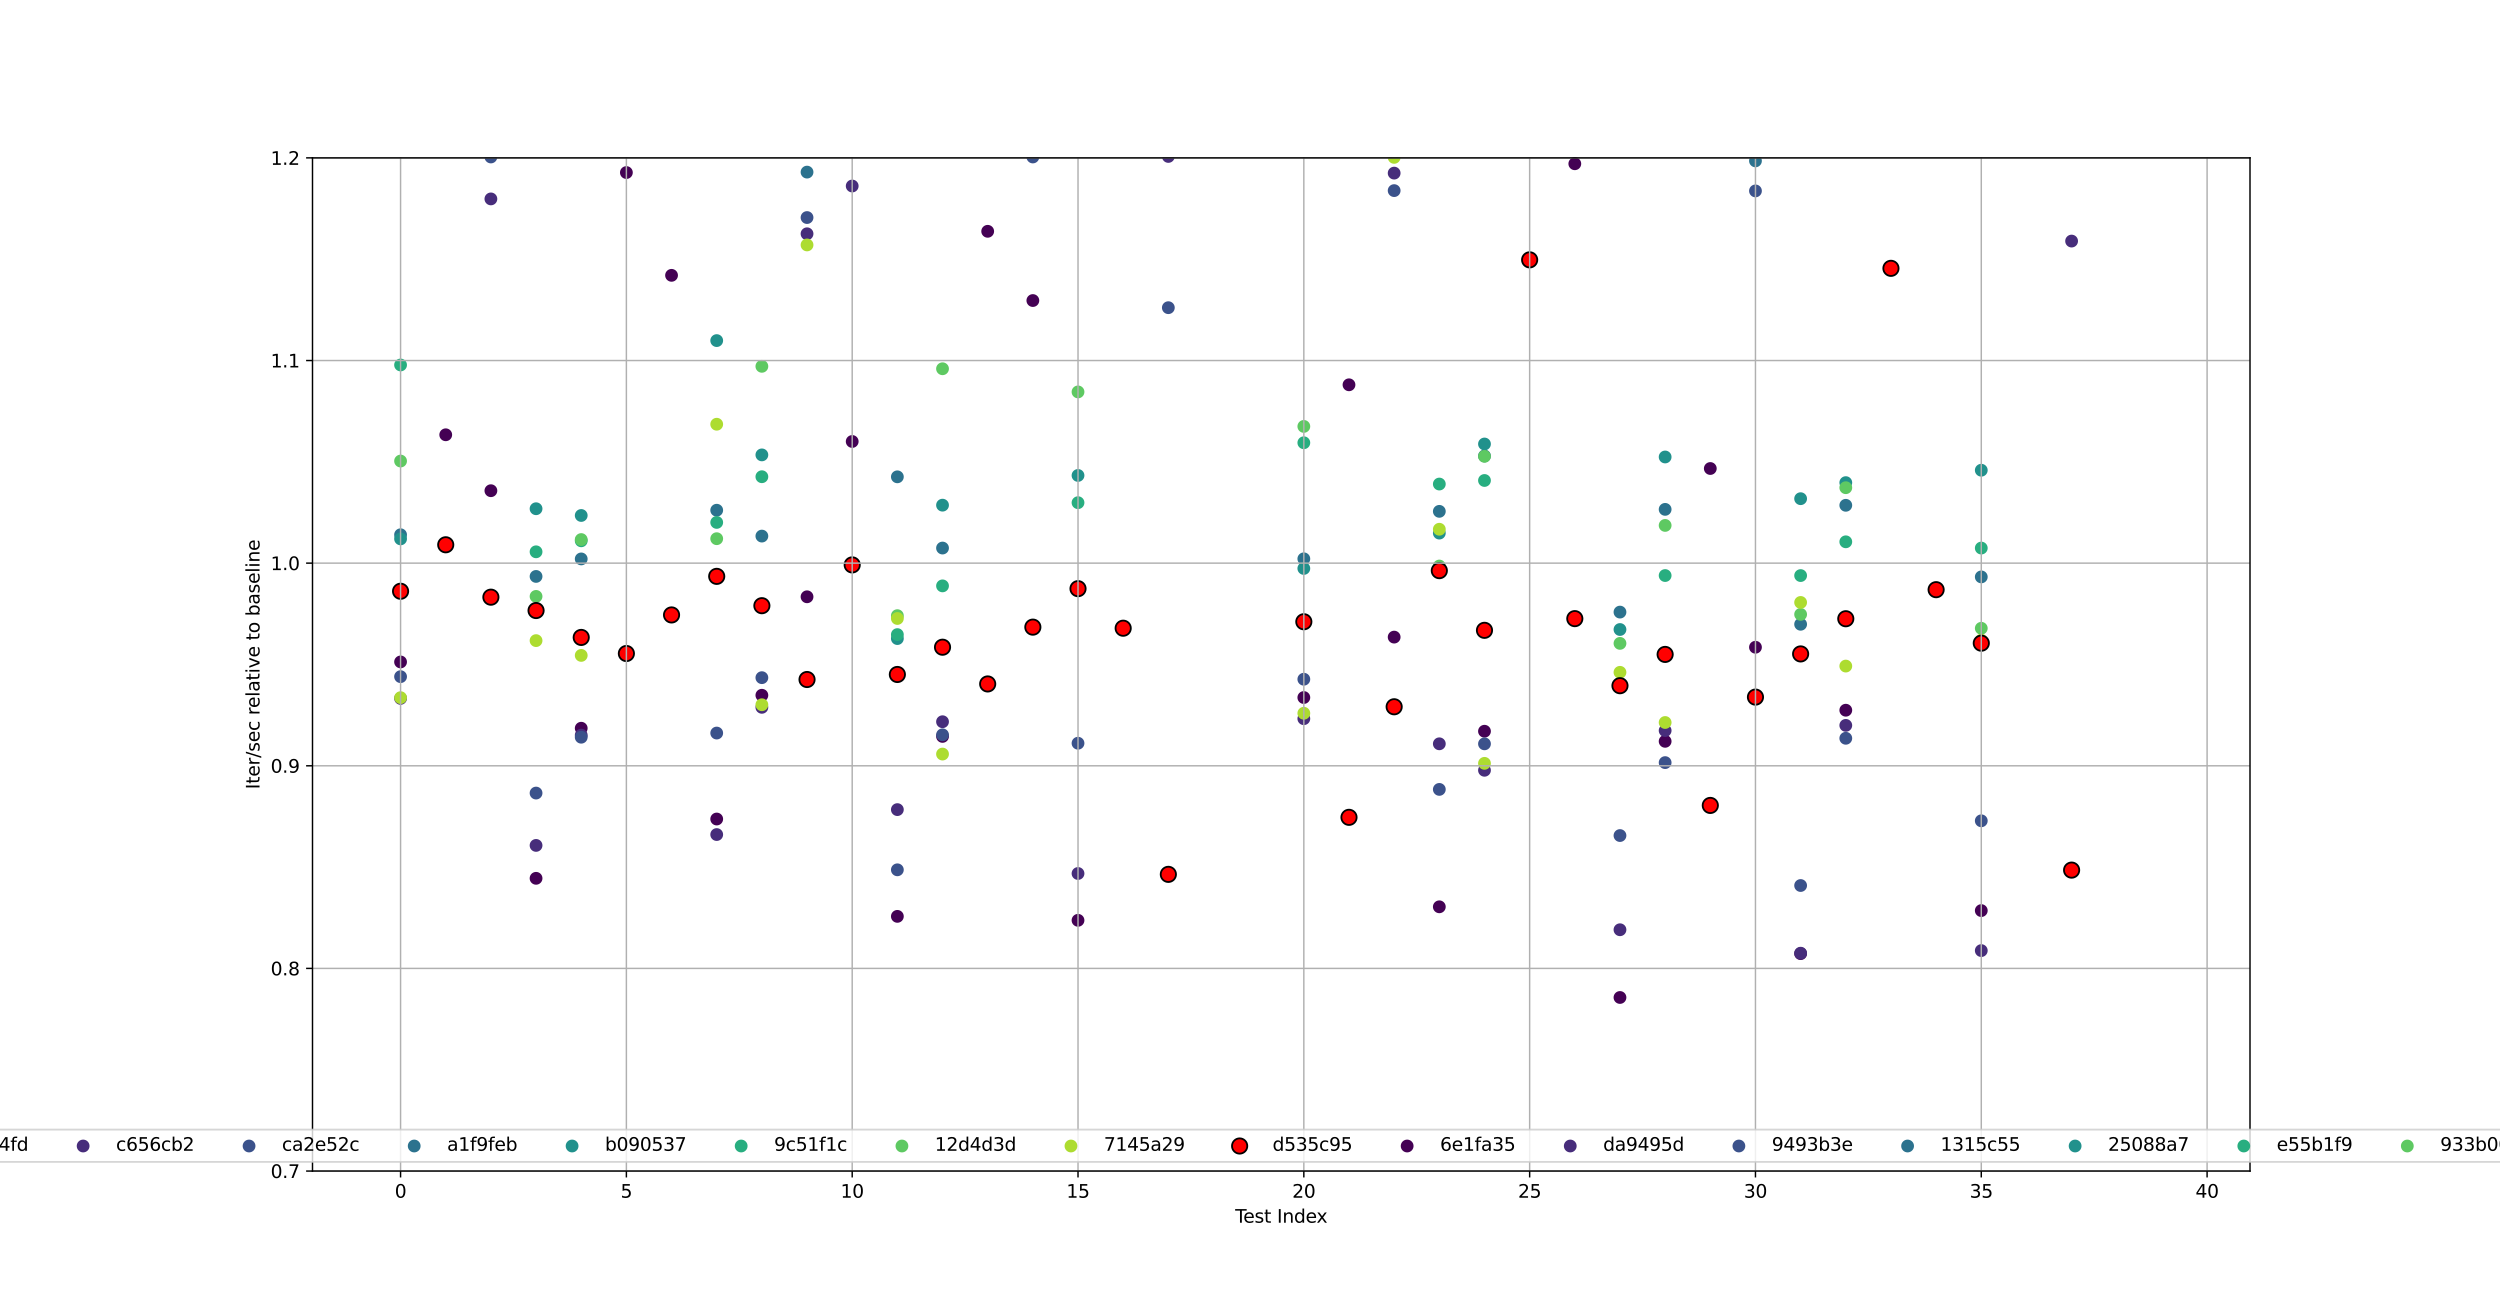 <?xml version="1.0" encoding="utf-8" standalone="no"?>
<!DOCTYPE svg PUBLIC "-//W3C//DTD SVG 1.1//EN"
  "http://www.w3.org/Graphics/SVG/1.1/DTD/svg11.dtd">
<svg xmlns:xlink="http://www.w3.org/1999/xlink" width="1368pt" height="720pt" viewBox="0 0 1368 720" xmlns="http://www.w3.org/2000/svg" version="1.1">
 <defs>
  <style type="text/css">*{stroke-linejoin: round; stroke-linecap: butt}</style>
 </defs>
 <g id="figure_1">
  <g id="patch_1">
   <path d="M 0 720 
L 1368 720 
L 1368 0 
L 0 0 
z
" style="fill: #ffffff"/>
  </g>
  <g id="axes_1">
   <g id="patch_2">
    <path d="M 171 640.8 
L 1231.2 640.8 
L 1231.2 86.4 
L 171 86.4 
z
" style="fill: #ffffff"/>
   </g>
   <g id="PathCollection_1">
    <defs>
     <path id="m019183b18b" d="M 0 3 
C 0.796 3 1.559 2.684 2.121 2.121 
C 2.684 1.559 3 0.796 3 0 
C 3 -0.796 2.684 -1.559 2.121 -2.121 
C 1.559 -2.684 0.796 -3 0 -3 
C -0.796 -3 -1.559 -2.684 -2.121 -2.121 
C -2.684 -1.559 -3 -0.796 -3 0 
C -3 0.796 -2.684 1.559 -2.121 2.121 
C -1.559 2.684 -0.796 3 0 3 
z
" style="stroke: #440154"/>
    </defs>
    <g clip-path="url(#p2e431559a6)">
     <use xlink:href="#m019183b18b" x="219.191" y="362.218" style="fill: #440154; stroke: #440154"/>
    </g>
   </g>
   <g id="PathCollection_2">
    <defs>
     <path id="mf61bf26fce" d="M 0 3 
C 0.796 3 1.559 2.684 2.121 2.121 
C 2.684 1.559 3 0.796 3 0 
C 3 -0.796 2.684 -1.559 2.121 -2.121 
C 1.559 -2.684 0.796 -3 0 -3 
C -0.796 -3 -1.559 -2.684 -2.121 -2.121 
C -2.684 -1.559 -3 -0.796 -3 0 
C -3 0.796 -2.684 1.559 -2.121 2.121 
C -1.559 2.684 -0.796 3 0 3 
z
" style="stroke: #472d7b"/>
    </defs>
    <g clip-path="url(#p2e431559a6)">
     <use xlink:href="#mf61bf26fce" x="219.191" y="382.159" style="fill: #472d7b; stroke: #472d7b"/>
    </g>
   </g>
   <g id="PathCollection_3">
    <defs>
     <path id="meb385a80b0" d="M 0 3 
C 0.796 3 1.559 2.684 2.121 2.121 
C 2.684 1.559 3 0.796 3 0 
C 3 -0.796 2.684 -1.559 2.121 -2.121 
C 1.559 -2.684 0.796 -3 0 -3 
C -0.796 -3 -1.559 -2.684 -2.121 -2.121 
C -2.684 -1.559 -3 -0.796 -3 0 
C -3 0.796 -2.684 1.559 -2.121 2.121 
C -1.559 2.684 -0.796 3 0 3 
z
" style="stroke: #3b528b"/>
    </defs>
    <g clip-path="url(#p2e431559a6)">
     <use xlink:href="#meb385a80b0" x="219.191" y="370.266" style="fill: #3b528b; stroke: #3b528b"/>
    </g>
   </g>
   <g id="PathCollection_4">
    <defs>
     <path id="m47c33f9a76" d="M 0 3 
C 0.796 3 1.559 2.684 2.121 2.121 
C 2.684 1.559 3 0.796 3 0 
C 3 -0.796 2.684 -1.559 2.121 -2.121 
C 1.559 -2.684 0.796 -3 0 -3 
C -0.796 -3 -1.559 -2.684 -2.121 -2.121 
C -2.684 -1.559 -3 -0.796 -3 0 
C -3 0.796 -2.684 1.559 -2.121 2.121 
C -1.559 2.684 -0.796 3 0 3 
z
" style="stroke: #2c728e"/>
    </defs>
    <g clip-path="url(#p2e431559a6)">
     <use xlink:href="#m47c33f9a76" x="219.191" y="292.614" style="fill: #2c728e; stroke: #2c728e"/>
    </g>
   </g>
   <g id="PathCollection_5">
    <defs>
     <path id="mcc049d54f9" d="M 0 3 
C 0.796 3 1.559 2.684 2.121 2.121 
C 2.684 1.559 3 0.796 3 0 
C 3 -0.796 2.684 -1.559 2.121 -2.121 
C 1.559 -2.684 0.796 -3 0 -3 
C -0.796 -3 -1.559 -2.684 -2.121 -2.121 
C -2.684 -1.559 -3 -0.796 -3 0 
C -3 0.796 -2.684 1.559 -2.121 2.121 
C -1.559 2.684 -0.796 3 0 3 
z
" style="stroke: #21918c"/>
    </defs>
    <g clip-path="url(#p2e431559a6)">
     <use xlink:href="#mcc049d54f9" x="219.191" y="294.875" style="fill: #21918c; stroke: #21918c"/>
    </g>
   </g>
   <g id="PathCollection_6">
    <defs>
     <path id="mce1010308c" d="M 0 3 
C 0.796 3 1.559 2.684 2.121 2.121 
C 2.684 1.559 3 0.796 3 0 
C 3 -0.796 2.684 -1.559 2.121 -2.121 
C 1.559 -2.684 0.796 -3 0 -3 
C -0.796 -3 -1.559 -2.684 -2.121 -2.121 
C -2.684 -1.559 -3 -0.796 -3 0 
C -3 0.796 -2.684 1.559 -2.121 2.121 
C -1.559 2.684 -0.796 3 0 3 
z
" style="stroke: #28ae80"/>
    </defs>
    <g clip-path="url(#p2e431559a6)">
     <use xlink:href="#mce1010308c" x="219.191" y="199.713" style="fill: #28ae80; stroke: #28ae80"/>
    </g>
   </g>
   <g id="PathCollection_7">
    <defs>
     <path id="m0554a781f1" d="M 0 3 
C 0.796 3 1.559 2.684 2.121 2.121 
C 2.684 1.559 3 0.796 3 0 
C 3 -0.796 2.684 -1.559 2.121 -2.121 
C 1.559 -2.684 0.796 -3 0 -3 
C -0.796 -3 -1.559 -2.684 -2.121 -2.121 
C -2.684 -1.559 -3 -0.796 -3 0 
C -3 0.796 -2.684 1.559 -2.121 2.121 
C -1.559 2.684 -0.796 3 0 3 
z
" style="stroke: #5ec962"/>
    </defs>
    <g clip-path="url(#p2e431559a6)">
     <use xlink:href="#m0554a781f1" x="219.191" y="252.282" style="fill: #5ec962; stroke: #5ec962"/>
    </g>
   </g>
   <g id="PathCollection_8">
    <defs>
     <path id="mfd21f3a016" d="M 0 3 
C 0.796 3 1.559 2.684 2.121 2.121 
C 2.684 1.559 3 0.796 3 0 
C 3 -0.796 2.684 -1.559 2.121 -2.121 
C 1.559 -2.684 0.796 -3 0 -3 
C -0.796 -3 -1.559 -2.684 -2.121 -2.121 
C -2.684 -1.559 -3 -0.796 -3 0 
C -3 0.796 -2.684 1.559 -2.121 2.121 
C -1.559 2.684 -0.796 3 0 3 
z
" style="stroke: #addc30"/>
    </defs>
    <g clip-path="url(#p2e431559a6)">
     <use xlink:href="#mfd21f3a016" x="219.191" y="381.759" style="fill: #addc30; stroke: #addc30"/>
    </g>
   </g>
   <g id="PathCollection_9">
    <defs>
     <path id="mad14fd8bb3" d="M 0 4.183 
C 1.109 4.183 2.174 3.743 2.958 2.958 
C 3.743 2.174 4.183 1.109 4.183 0 
C 4.183 -1.109 3.743 -2.174 2.958 -2.958 
C 2.174 -3.743 1.109 -4.183 0 -4.183 
C -1.109 -4.183 -2.174 -3.743 -2.958 -2.958 
C -3.743 -2.174 -4.183 -1.109 -4.183 0 
C -4.183 1.109 -3.743 2.174 -2.958 2.958 
C -2.174 3.743 -1.109 4.183 0 4.183 
z
" style="stroke: #000000"/>
    </defs>
    <g clip-path="url(#p2e431559a6)">
     <use xlink:href="#mad14fd8bb3" x="219.191" y="323.537" style="fill: #ff0000; stroke: #000000"/>
    </g>
   </g>
   <g id="PathCollection_10">
    <g clip-path="url(#p2e431559a6)">
     <use xlink:href="#m019183b18b" x="243.904" y="237.91" style="fill: #440154; stroke: #440154"/>
    </g>
   </g>
   <g id="PathCollection_11">
    <g clip-path="url(#p2e431559a6)"/>
   </g>
   <g id="PathCollection_12">
    <g clip-path="url(#p2e431559a6)">
     <use xlink:href="#meb385a80b0" x="243.904" y="23.858" style="fill: #3b528b; stroke: #3b528b"/>
    </g>
   </g>
   <g id="PathCollection_13">
    <g clip-path="url(#p2e431559a6)"/>
   </g>
   <g id="PathCollection_14">
    <g clip-path="url(#p2e431559a6)"/>
   </g>
   <g id="PathCollection_15">
    <g clip-path="url(#p2e431559a6)"/>
   </g>
   <g id="PathCollection_16">
    <g clip-path="url(#p2e431559a6)"/>
   </g>
   <g id="PathCollection_17">
    <g clip-path="url(#p2e431559a6)"/>
   </g>
   <g id="PathCollection_18">
    <g clip-path="url(#p2e431559a6)">
     <use xlink:href="#mad14fd8bb3" x="243.904" y="298.106" style="fill: #ff0000; stroke: #000000"/>
    </g>
   </g>
   <g id="PathCollection_19">
    <g clip-path="url(#p2e431559a6)">
     <use xlink:href="#m019183b18b" x="268.617" y="268.516" style="fill: #440154; stroke: #440154"/>
    </g>
   </g>
   <g id="PathCollection_20">
    <g clip-path="url(#p2e431559a6)">
     <use xlink:href="#mf61bf26fce" x="268.617" y="108.844" style="fill: #472d7b; stroke: #472d7b"/>
    </g>
   </g>
   <g id="PathCollection_21">
    <g clip-path="url(#p2e431559a6)">
     <use xlink:href="#meb385a80b0" x="268.617" y="85.899" style="fill: #3b528b; stroke: #3b528b"/>
    </g>
   </g>
   <g id="PathCollection_22">
    <g clip-path="url(#p2e431559a6)">
     <use xlink:href="#m47c33f9a76" x="268.617" y="20.651" style="fill: #2c728e; stroke: #2c728e"/>
    </g>
   </g>
   <g id="PathCollection_23">
    <g clip-path="url(#p2e431559a6)">
     <use xlink:href="#mcc049d54f9" x="268.617" y="6.098" style="fill: #21918c; stroke: #21918c"/>
    </g>
   </g>
   <g id="PathCollection_24">
    <g clip-path="url(#p2e431559a6)"/>
   </g>
   <g id="PathCollection_25">
    <g clip-path="url(#p2e431559a6)"/>
   </g>
   <g id="PathCollection_26">
    <g clip-path="url(#p2e431559a6)">
     <use xlink:href="#mfd21f3a016" x="268.617" y="68.032" style="fill: #addc30; stroke: #addc30"/>
    </g>
   </g>
   <g id="PathCollection_27">
    <g clip-path="url(#p2e431559a6)">
     <use xlink:href="#mad14fd8bb3" x="268.617" y="326.772" style="fill: #ff0000; stroke: #000000"/>
    </g>
   </g>
   <g id="PathCollection_28">
    <g clip-path="url(#p2e431559a6)">
     <use xlink:href="#m019183b18b" x="293.331" y="480.615" style="fill: #440154; stroke: #440154"/>
    </g>
   </g>
   <g id="PathCollection_29">
    <g clip-path="url(#p2e431559a6)">
     <use xlink:href="#mf61bf26fce" x="293.331" y="462.609" style="fill: #472d7b; stroke: #472d7b"/>
    </g>
   </g>
   <g id="PathCollection_30">
    <g clip-path="url(#p2e431559a6)">
     <use xlink:href="#meb385a80b0" x="293.331" y="433.966" style="fill: #3b528b; stroke: #3b528b"/>
    </g>
   </g>
   <g id="PathCollection_31">
    <g clip-path="url(#p2e431559a6)">
     <use xlink:href="#m47c33f9a76" x="293.331" y="315.421" style="fill: #2c728e; stroke: #2c728e"/>
    </g>
   </g>
   <g id="PathCollection_32">
    <g clip-path="url(#p2e431559a6)">
     <use xlink:href="#mcc049d54f9" x="293.331" y="278.379" style="fill: #21918c; stroke: #21918c"/>
    </g>
   </g>
   <g id="PathCollection_33">
    <g clip-path="url(#p2e431559a6)">
     <use xlink:href="#mce1010308c" x="293.331" y="301.949" style="fill: #28ae80; stroke: #28ae80"/>
    </g>
   </g>
   <g id="PathCollection_34">
    <g clip-path="url(#p2e431559a6)">
     <use xlink:href="#m0554a781f1" x="293.331" y="326.35" style="fill: #5ec962; stroke: #5ec962"/>
    </g>
   </g>
   <g id="PathCollection_35">
    <g clip-path="url(#p2e431559a6)">
     <use xlink:href="#mfd21f3a016" x="293.331" y="350.545" style="fill: #addc30; stroke: #addc30"/>
    </g>
   </g>
   <g id="PathCollection_36">
    <g clip-path="url(#p2e431559a6)">
     <use xlink:href="#mad14fd8bb3" x="293.331" y="334.087" style="fill: #ff0000; stroke: #000000"/>
    </g>
   </g>
   <g id="PathCollection_37">
    <g clip-path="url(#p2e431559a6)">
     <use xlink:href="#m019183b18b" x="318.044" y="398.491" style="fill: #440154; stroke: #440154"/>
    </g>
   </g>
   <g id="PathCollection_38">
    <g clip-path="url(#p2e431559a6)">
     <use xlink:href="#mf61bf26fce" x="318.044" y="402.271" style="fill: #472d7b; stroke: #472d7b"/>
    </g>
   </g>
   <g id="PathCollection_39">
    <g clip-path="url(#p2e431559a6)">
     <use xlink:href="#meb385a80b0" x="318.044" y="403.404" style="fill: #3b528b; stroke: #3b528b"/>
    </g>
   </g>
   <g id="PathCollection_40">
    <g clip-path="url(#p2e431559a6)">
     <use xlink:href="#m47c33f9a76" x="318.044" y="305.844" style="fill: #2c728e; stroke: #2c728e"/>
    </g>
   </g>
   <g id="PathCollection_41">
    <g clip-path="url(#p2e431559a6)">
     <use xlink:href="#mcc049d54f9" x="318.044" y="282.067" style="fill: #21918c; stroke: #21918c"/>
    </g>
   </g>
   <g id="PathCollection_42">
    <g clip-path="url(#p2e431559a6)">
     <use xlink:href="#mce1010308c" x="318.044" y="295.929" style="fill: #28ae80; stroke: #28ae80"/>
    </g>
   </g>
   <g id="PathCollection_43">
    <g clip-path="url(#p2e431559a6)">
     <use xlink:href="#m0554a781f1" x="318.044" y="295.242" style="fill: #5ec962; stroke: #5ec962"/>
    </g>
   </g>
   <g id="PathCollection_44">
    <g clip-path="url(#p2e431559a6)">
     <use xlink:href="#mfd21f3a016" x="318.044" y="358.639" style="fill: #addc30; stroke: #addc30"/>
    </g>
   </g>
   <g id="PathCollection_45">
    <g clip-path="url(#p2e431559a6)">
     <use xlink:href="#mad14fd8bb3" x="318.044" y="348.801" style="fill: #ff0000; stroke: #000000"/>
    </g>
   </g>
   <g id="PathCollection_46">
    <g clip-path="url(#p2e431559a6)">
     <use xlink:href="#m019183b18b" x="342.757" y="94.418" style="fill: #440154; stroke: #440154"/>
    </g>
   </g>
   <g id="PathCollection_47">
    <g clip-path="url(#p2e431559a6)"/>
   </g>
   <g id="PathCollection_48">
    <g clip-path="url(#p2e431559a6)"/>
   </g>
   <g id="PathCollection_49">
    <g clip-path="url(#p2e431559a6)"/>
   </g>
   <g id="PathCollection_50">
    <g clip-path="url(#p2e431559a6)"/>
   </g>
   <g id="PathCollection_51">
    <g clip-path="url(#p2e431559a6)"/>
   </g>
   <g id="PathCollection_52">
    <g clip-path="url(#p2e431559a6)"/>
   </g>
   <g id="PathCollection_53">
    <g clip-path="url(#p2e431559a6)"/>
   </g>
   <g id="PathCollection_54">
    <g clip-path="url(#p2e431559a6)">
     <use xlink:href="#mad14fd8bb3" x="342.757" y="357.604" style="fill: #ff0000; stroke: #000000"/>
    </g>
   </g>
   <g id="PathCollection_55">
    <g clip-path="url(#p2e431559a6)">
     <use xlink:href="#m019183b18b" x="367.471" y="150.664" style="fill: #440154; stroke: #440154"/>
    </g>
   </g>
   <g id="PathCollection_56">
    <g clip-path="url(#p2e431559a6)">
     <use xlink:href="#mf61bf26fce" x="367.471" y="39.648" style="fill: #472d7b; stroke: #472d7b"/>
    </g>
   </g>
   <g id="PathCollection_57">
    <g clip-path="url(#p2e431559a6)">
     <use xlink:href="#meb385a80b0" x="367.471" y="44.904" style="fill: #3b528b; stroke: #3b528b"/>
    </g>
   </g>
   <g id="PathCollection_58">
    <g clip-path="url(#p2e431559a6)">
     <use xlink:href="#m47c33f9a76" x="367.471" y="2.377" style="fill: #2c728e; stroke: #2c728e"/>
    </g>
   </g>
   <g id="PathCollection_59">
    <g clip-path="url(#p2e431559a6)"/>
   </g>
   <g id="PathCollection_60">
    <g clip-path="url(#p2e431559a6)"/>
   </g>
   <g id="PathCollection_61">
    <g clip-path="url(#p2e431559a6)"/>
   </g>
   <g id="PathCollection_62">
    <g clip-path="url(#p2e431559a6)">
     <use xlink:href="#mfd21f3a016" x="367.471" y="9.572" style="fill: #addc30; stroke: #addc30"/>
    </g>
   </g>
   <g id="PathCollection_63">
    <g clip-path="url(#p2e431559a6)">
     <use xlink:href="#mad14fd8bb3" x="367.471" y="336.499" style="fill: #ff0000; stroke: #000000"/>
    </g>
   </g>
   <g id="PathCollection_64">
    <g clip-path="url(#p2e431559a6)">
     <use xlink:href="#m019183b18b" x="392.184" y="448.168" style="fill: #440154; stroke: #440154"/>
    </g>
   </g>
   <g id="PathCollection_65">
    <g clip-path="url(#p2e431559a6)">
     <use xlink:href="#mf61bf26fce" x="392.184" y="456.666" style="fill: #472d7b; stroke: #472d7b"/>
    </g>
   </g>
   <g id="PathCollection_66">
    <g clip-path="url(#p2e431559a6)">
     <use xlink:href="#meb385a80b0" x="392.184" y="401.128" style="fill: #3b528b; stroke: #3b528b"/>
    </g>
   </g>
   <g id="PathCollection_67">
    <g clip-path="url(#p2e431559a6)">
     <use xlink:href="#m47c33f9a76" x="392.184" y="279.197" style="fill: #2c728e; stroke: #2c728e"/>
    </g>
   </g>
   <g id="PathCollection_68">
    <g clip-path="url(#p2e431559a6)">
     <use xlink:href="#mcc049d54f9" x="392.184" y="186.374" style="fill: #21918c; stroke: #21918c"/>
    </g>
   </g>
   <g id="PathCollection_69">
    <g clip-path="url(#p2e431559a6)">
     <use xlink:href="#mce1010308c" x="392.184" y="285.871" style="fill: #28ae80; stroke: #28ae80"/>
    </g>
   </g>
   <g id="PathCollection_70">
    <g clip-path="url(#p2e431559a6)">
     <use xlink:href="#m0554a781f1" x="392.184" y="294.775" style="fill: #5ec962; stroke: #5ec962"/>
    </g>
   </g>
   <g id="PathCollection_71">
    <g clip-path="url(#p2e431559a6)">
     <use xlink:href="#mfd21f3a016" x="392.184" y="232.14" style="fill: #addc30; stroke: #addc30"/>
    </g>
   </g>
   <g id="PathCollection_72">
    <g clip-path="url(#p2e431559a6)">
     <use xlink:href="#mad14fd8bb3" x="392.184" y="315.385" style="fill: #ff0000; stroke: #000000"/>
    </g>
   </g>
   <g id="PathCollection_73">
    <g clip-path="url(#p2e431559a6)">
     <use xlink:href="#m019183b18b" x="416.897" y="380.445" style="fill: #440154; stroke: #440154"/>
    </g>
   </g>
   <g id="PathCollection_74">
    <g clip-path="url(#p2e431559a6)">
     <use xlink:href="#mf61bf26fce" x="416.897" y="387.049" style="fill: #472d7b; stroke: #472d7b"/>
    </g>
   </g>
   <g id="PathCollection_75">
    <g clip-path="url(#p2e431559a6)">
     <use xlink:href="#meb385a80b0" x="416.897" y="370.82" style="fill: #3b528b; stroke: #3b528b"/>
    </g>
   </g>
   <g id="PathCollection_76">
    <g clip-path="url(#p2e431559a6)">
     <use xlink:href="#m47c33f9a76" x="416.897" y="293.348" style="fill: #2c728e; stroke: #2c728e"/>
    </g>
   </g>
   <g id="PathCollection_77">
    <g clip-path="url(#p2e431559a6)">
     <use xlink:href="#mcc049d54f9" x="416.897" y="248.918" style="fill: #21918c; stroke: #21918c"/>
    </g>
   </g>
   <g id="PathCollection_78">
    <g clip-path="url(#p2e431559a6)">
     <use xlink:href="#mce1010308c" x="416.897" y="260.864" style="fill: #28ae80; stroke: #28ae80"/>
    </g>
   </g>
   <g id="PathCollection_79">
    <g clip-path="url(#p2e431559a6)">
     <use xlink:href="#m0554a781f1" x="416.897" y="200.452" style="fill: #5ec962; stroke: #5ec962"/>
    </g>
   </g>
   <g id="PathCollection_80">
    <g clip-path="url(#p2e431559a6)">
     <use xlink:href="#mfd21f3a016" x="416.897" y="385.638" style="fill: #addc30; stroke: #addc30"/>
    </g>
   </g>
   <g id="PathCollection_81">
    <g clip-path="url(#p2e431559a6)">
     <use xlink:href="#mad14fd8bb3" x="416.897" y="331.438" style="fill: #ff0000; stroke: #000000"/>
    </g>
   </g>
   <g id="PathCollection_82">
    <g clip-path="url(#p2e431559a6)">
     <use xlink:href="#m019183b18b" x="441.61" y="326.562" style="fill: #440154; stroke: #440154"/>
    </g>
   </g>
   <g id="PathCollection_83">
    <g clip-path="url(#p2e431559a6)">
     <use xlink:href="#mf61bf26fce" x="441.61" y="127.926" style="fill: #472d7b; stroke: #472d7b"/>
    </g>
   </g>
   <g id="PathCollection_84">
    <g clip-path="url(#p2e431559a6)">
     <use xlink:href="#meb385a80b0" x="441.61" y="119.042" style="fill: #3b528b; stroke: #3b528b"/>
    </g>
   </g>
   <g id="PathCollection_85">
    <g clip-path="url(#p2e431559a6)">
     <use xlink:href="#m47c33f9a76" x="441.61" y="94.181" style="fill: #2c728e; stroke: #2c728e"/>
    </g>
   </g>
   <g id="PathCollection_86">
    <g clip-path="url(#p2e431559a6)">
     <use xlink:href="#mcc049d54f9" x="441.61" y="16.879" style="fill: #21918c; stroke: #21918c"/>
    </g>
   </g>
   <g id="PathCollection_87">
    <g clip-path="url(#p2e431559a6)">
     <use xlink:href="#mce1010308c" x="441.61" y="71.76" style="fill: #28ae80; stroke: #28ae80"/>
    </g>
   </g>
   <g id="PathCollection_88">
    <g clip-path="url(#p2e431559a6)"/>
   </g>
   <g id="PathCollection_89">
    <g clip-path="url(#p2e431559a6)">
     <use xlink:href="#mfd21f3a016" x="441.61" y="134.029" style="fill: #addc30; stroke: #addc30"/>
    </g>
   </g>
   <g id="PathCollection_90">
    <g clip-path="url(#p2e431559a6)">
     <use xlink:href="#mad14fd8bb3" x="441.61" y="371.831" style="fill: #ff0000; stroke: #000000"/>
    </g>
   </g>
   <g id="PathCollection_91">
    <g clip-path="url(#p2e431559a6)">
     <use xlink:href="#m019183b18b" x="466.324" y="241.577" style="fill: #440154; stroke: #440154"/>
    </g>
   </g>
   <g id="PathCollection_92">
    <g clip-path="url(#p2e431559a6)">
     <use xlink:href="#mf61bf26fce" x="466.324" y="101.786" style="fill: #472d7b; stroke: #472d7b"/>
    </g>
   </g>
   <g id="PathCollection_93">
    <g clip-path="url(#p2e431559a6)">
     <use xlink:href="#meb385a80b0" x="466.324" y="72.732" style="fill: #3b528b; stroke: #3b528b"/>
    </g>
   </g>
   <g id="PathCollection_94">
    <g clip-path="url(#p2e431559a6)">
     <use xlink:href="#m47c33f9a76" x="466.324" y="15.786" style="fill: #2c728e; stroke: #2c728e"/>
    </g>
   </g>
   <g id="PathCollection_95">
    <g clip-path="url(#p2e431559a6)"/>
   </g>
   <g id="PathCollection_96">
    <g clip-path="url(#p2e431559a6)"/>
   </g>
   <g id="PathCollection_97">
    <g clip-path="url(#p2e431559a6)"/>
   </g>
   <g id="PathCollection_98">
    <g clip-path="url(#p2e431559a6)">
     <use xlink:href="#mfd21f3a016" x="466.324" y="20.442" style="fill: #addc30; stroke: #addc30"/>
    </g>
   </g>
   <g id="PathCollection_99">
    <g clip-path="url(#p2e431559a6)">
     <use xlink:href="#mad14fd8bb3" x="466.324" y="309.118" style="fill: #ff0000; stroke: #000000"/>
    </g>
   </g>
   <g id="PathCollection_100">
    <g clip-path="url(#p2e431559a6)">
     <use xlink:href="#m019183b18b" x="491.037" y="501.436" style="fill: #440154; stroke: #440154"/>
    </g>
   </g>
   <g id="PathCollection_101">
    <g clip-path="url(#p2e431559a6)">
     <use xlink:href="#mf61bf26fce" x="491.037" y="443.021" style="fill: #472d7b; stroke: #472d7b"/>
    </g>
   </g>
   <g id="PathCollection_102">
    <g clip-path="url(#p2e431559a6)">
     <use xlink:href="#meb385a80b0" x="491.037" y="475.961" style="fill: #3b528b; stroke: #3b528b"/>
    </g>
   </g>
   <g id="PathCollection_103">
    <g clip-path="url(#p2e431559a6)">
     <use xlink:href="#m47c33f9a76" x="491.037" y="260.918" style="fill: #2c728e; stroke: #2c728e"/>
    </g>
   </g>
   <g id="PathCollection_104">
    <g clip-path="url(#p2e431559a6)">
     <use xlink:href="#mcc049d54f9" x="491.037" y="349.427" style="fill: #21918c; stroke: #21918c"/>
    </g>
   </g>
   <g id="PathCollection_105">
    <g clip-path="url(#p2e431559a6)">
     <use xlink:href="#mce1010308c" x="491.037" y="347.257" style="fill: #28ae80; stroke: #28ae80"/>
    </g>
   </g>
   <g id="PathCollection_106">
    <g clip-path="url(#p2e431559a6)">
     <use xlink:href="#m0554a781f1" x="491.037" y="336.89" style="fill: #5ec962; stroke: #5ec962"/>
    </g>
   </g>
   <g id="PathCollection_107">
    <g clip-path="url(#p2e431559a6)">
     <use xlink:href="#mfd21f3a016" x="491.037" y="338.427" style="fill: #addc30; stroke: #addc30"/>
    </g>
   </g>
   <g id="PathCollection_108">
    <g clip-path="url(#p2e431559a6)">
     <use xlink:href="#mad14fd8bb3" x="491.037" y="369.078" style="fill: #ff0000; stroke: #000000"/>
    </g>
   </g>
   <g id="PathCollection_109">
    <g clip-path="url(#p2e431559a6)">
     <use xlink:href="#m019183b18b" x="515.75" y="402.961" style="fill: #440154; stroke: #440154"/>
    </g>
   </g>
   <g id="PathCollection_110">
    <g clip-path="url(#p2e431559a6)">
     <use xlink:href="#mf61bf26fce" x="515.75" y="394.932" style="fill: #472d7b; stroke: #472d7b"/>
    </g>
   </g>
   <g id="PathCollection_111">
    <g clip-path="url(#p2e431559a6)">
     <use xlink:href="#meb385a80b0" x="515.75" y="402.094" style="fill: #3b528b; stroke: #3b528b"/>
    </g>
   </g>
   <g id="PathCollection_112">
    <g clip-path="url(#p2e431559a6)">
     <use xlink:href="#m47c33f9a76" x="515.75" y="299.892" style="fill: #2c728e; stroke: #2c728e"/>
    </g>
   </g>
   <g id="PathCollection_113">
    <g clip-path="url(#p2e431559a6)">
     <use xlink:href="#mcc049d54f9" x="515.75" y="276.427" style="fill: #21918c; stroke: #21918c"/>
    </g>
   </g>
   <g id="PathCollection_114">
    <g clip-path="url(#p2e431559a6)">
     <use xlink:href="#mce1010308c" x="515.75" y="320.592" style="fill: #28ae80; stroke: #28ae80"/>
    </g>
   </g>
   <g id="PathCollection_115">
    <g clip-path="url(#p2e431559a6)">
     <use xlink:href="#m0554a781f1" x="515.75" y="201.783" style="fill: #5ec962; stroke: #5ec962"/>
    </g>
   </g>
   <g id="PathCollection_116">
    <g clip-path="url(#p2e431559a6)">
     <use xlink:href="#mfd21f3a016" x="515.75" y="412.631" style="fill: #addc30; stroke: #addc30"/>
    </g>
   </g>
   <g id="PathCollection_117">
    <g clip-path="url(#p2e431559a6)">
     <use xlink:href="#mad14fd8bb3" x="515.75" y="354.154" style="fill: #ff0000; stroke: #000000"/>
    </g>
   </g>
   <g id="PathCollection_118">
    <g clip-path="url(#p2e431559a6)">
     <use xlink:href="#m019183b18b" x="540.464" y="126.57" style="fill: #440154; stroke: #440154"/>
    </g>
   </g>
   <g id="PathCollection_119">
    <g clip-path="url(#p2e431559a6)"/>
   </g>
   <g id="PathCollection_120">
    <g clip-path="url(#p2e431559a6)"/>
   </g>
   <g id="PathCollection_121">
    <g clip-path="url(#p2e431559a6)"/>
   </g>
   <g id="PathCollection_122">
    <g clip-path="url(#p2e431559a6)"/>
   </g>
   <g id="PathCollection_123">
    <g clip-path="url(#p2e431559a6)"/>
   </g>
   <g id="PathCollection_124">
    <g clip-path="url(#p2e431559a6)"/>
   </g>
   <g id="PathCollection_125">
    <g clip-path="url(#p2e431559a6)"/>
   </g>
   <g id="PathCollection_126">
    <g clip-path="url(#p2e431559a6)">
     <use xlink:href="#mad14fd8bb3" x="540.464" y="374.26" style="fill: #ff0000; stroke: #000000"/>
    </g>
   </g>
   <g id="PathCollection_127">
    <g clip-path="url(#p2e431559a6)">
     <use xlink:href="#m019183b18b" x="565.177" y="164.455" style="fill: #440154; stroke: #440154"/>
    </g>
   </g>
   <g id="PathCollection_128">
    <g clip-path="url(#p2e431559a6)">
     <use xlink:href="#mf61bf26fce" x="565.177" y="51.926" style="fill: #472d7b; stroke: #472d7b"/>
    </g>
   </g>
   <g id="PathCollection_129">
    <g clip-path="url(#p2e431559a6)">
     <use xlink:href="#meb385a80b0" x="565.177" y="85.901" style="fill: #3b528b; stroke: #3b528b"/>
    </g>
   </g>
   <g id="PathCollection_130">
    <g clip-path="url(#p2e431559a6)">
     <use xlink:href="#m47c33f9a76" x="565.177" y="6.217" style="fill: #2c728e; stroke: #2c728e"/>
    </g>
   </g>
   <g id="PathCollection_131">
    <g clip-path="url(#p2e431559a6)"/>
   </g>
   <g id="PathCollection_132">
    <g clip-path="url(#p2e431559a6)"/>
   </g>
   <g id="PathCollection_133">
    <g clip-path="url(#p2e431559a6)"/>
   </g>
   <g id="PathCollection_134">
    <g clip-path="url(#p2e431559a6)">
     <use xlink:href="#mfd21f3a016" x="565.177" y="15.74" style="fill: #addc30; stroke: #addc30"/>
    </g>
   </g>
   <g id="PathCollection_135">
    <g clip-path="url(#p2e431559a6)">
     <use xlink:href="#mad14fd8bb3" x="565.177" y="343.168" style="fill: #ff0000; stroke: #000000"/>
    </g>
   </g>
   <g id="PathCollection_136">
    <g clip-path="url(#p2e431559a6)">
     <use xlink:href="#m019183b18b" x="589.89" y="503.597" style="fill: #440154; stroke: #440154"/>
    </g>
   </g>
   <g id="PathCollection_137">
    <g clip-path="url(#p2e431559a6)">
     <use xlink:href="#mf61bf26fce" x="589.89" y="477.976" style="fill: #472d7b; stroke: #472d7b"/>
    </g>
   </g>
   <g id="PathCollection_138">
    <g clip-path="url(#p2e431559a6)">
     <use xlink:href="#meb385a80b0" x="589.89" y="406.692" style="fill: #3b528b; stroke: #3b528b"/>
    </g>
   </g>
   <g id="PathCollection_139">
    <g clip-path="url(#p2e431559a6)">
     <use xlink:href="#m47c33f9a76" x="589.89" y="322.128" style="fill: #2c728e; stroke: #2c728e"/>
    </g>
   </g>
   <g id="PathCollection_140">
    <g clip-path="url(#p2e431559a6)">
     <use xlink:href="#mcc049d54f9" x="589.89" y="260.164" style="fill: #21918c; stroke: #21918c"/>
    </g>
   </g>
   <g id="PathCollection_141">
    <g clip-path="url(#p2e431559a6)">
     <use xlink:href="#mce1010308c" x="589.89" y="275.067" style="fill: #28ae80; stroke: #28ae80"/>
    </g>
   </g>
   <g id="PathCollection_142">
    <g clip-path="url(#p2e431559a6)">
     <use xlink:href="#m0554a781f1" x="589.89" y="214.456" style="fill: #5ec962; stroke: #5ec962"/>
    </g>
   </g>
   <g id="PathCollection_143">
    <g clip-path="url(#p2e431559a6)">
     <use xlink:href="#mfd21f3a016" x="589.89" y="322.863" style="fill: #addc30; stroke: #addc30"/>
    </g>
   </g>
   <g id="PathCollection_144">
    <g clip-path="url(#p2e431559a6)">
     <use xlink:href="#mad14fd8bb3" x="589.89" y="322.12" style="fill: #ff0000; stroke: #000000"/>
    </g>
   </g>
   <g id="PathCollection_145">
    <g clip-path="url(#p2e431559a6)"/>
   </g>
   <g id="PathCollection_146">
    <g clip-path="url(#p2e431559a6)"/>
   </g>
   <g id="PathCollection_147">
    <g clip-path="url(#p2e431559a6)"/>
   </g>
   <g id="PathCollection_148">
    <g clip-path="url(#p2e431559a6)"/>
   </g>
   <g id="PathCollection_149">
    <g clip-path="url(#p2e431559a6)"/>
   </g>
   <g id="PathCollection_150">
    <g clip-path="url(#p2e431559a6)"/>
   </g>
   <g id="PathCollection_151">
    <g clip-path="url(#p2e431559a6)"/>
   </g>
   <g id="PathCollection_152">
    <g clip-path="url(#p2e431559a6)"/>
   </g>
   <g id="PathCollection_153">
    <g clip-path="url(#p2e431559a6)">
     <use xlink:href="#mad14fd8bb3" x="614.603" y="343.758" style="fill: #ff0000; stroke: #000000"/>
    </g>
   </g>
   <g id="PathCollection_154">
    <g clip-path="url(#p2e431559a6)"/>
   </g>
   <g id="PathCollection_155">
    <g clip-path="url(#p2e431559a6)">
     <use xlink:href="#mf61bf26fce" x="639.317" y="85.607" style="fill: #472d7b; stroke: #472d7b"/>
    </g>
   </g>
   <g id="PathCollection_156">
    <g clip-path="url(#p2e431559a6)">
     <use xlink:href="#meb385a80b0" x="639.317" y="168.364" style="fill: #3b528b; stroke: #3b528b"/>
    </g>
   </g>
   <g id="PathCollection_157">
    <g clip-path="url(#p2e431559a6)">
     <use xlink:href="#m47c33f9a76" x="639.317" y="35.49" style="fill: #2c728e; stroke: #2c728e"/>
    </g>
   </g>
   <g id="PathCollection_158">
    <g clip-path="url(#p2e431559a6)"/>
   </g>
   <g id="PathCollection_159">
    <g clip-path="url(#p2e431559a6)"/>
   </g>
   <g id="PathCollection_160">
    <g clip-path="url(#p2e431559a6)">
     <use xlink:href="#m0554a781f1" x="639.317" y="55.236" style="fill: #5ec962; stroke: #5ec962"/>
    </g>
   </g>
   <g id="PathCollection_161">
    <g clip-path="url(#p2e431559a6)">
     <use xlink:href="#mfd21f3a016" x="639.317" y="47.679" style="fill: #addc30; stroke: #addc30"/>
    </g>
   </g>
   <g id="PathCollection_162">
    <g clip-path="url(#p2e431559a6)">
     <use xlink:href="#mad14fd8bb3" x="639.317" y="478.45" style="fill: #ff0000; stroke: #000000"/>
    </g>
   </g>
   <g id="PathCollection_163">
    <g clip-path="url(#p2e431559a6)"/>
   </g>
   <g id="PathCollection_164">
    <g clip-path="url(#p2e431559a6)"/>
   </g>
   <g id="PathCollection_165">
    <g clip-path="url(#p2e431559a6)"/>
   </g>
   <g id="PathCollection_166">
    <g clip-path="url(#p2e431559a6)"/>
   </g>
   <g id="PathCollection_167">
    <g clip-path="url(#p2e431559a6)"/>
   </g>
   <g id="PathCollection_168">
    <g clip-path="url(#p2e431559a6)"/>
   </g>
   <g id="PathCollection_169">
    <g clip-path="url(#p2e431559a6)"/>
   </g>
   <g id="PathCollection_170">
    <g clip-path="url(#p2e431559a6)"/>
   </g>
   <g id="PathCollection_171">
    <g clip-path="url(#p2e431559a6)">
     <use xlink:href="#mad14fd8bb3" x="664.03" y="65.808" style="fill: #ff0000; stroke: #000000"/>
    </g>
   </g>
   <g id="PathCollection_172">
    <g clip-path="url(#p2e431559a6)"/>
   </g>
   <g id="PathCollection_173">
    <g clip-path="url(#p2e431559a6)"/>
   </g>
   <g id="PathCollection_174">
    <g clip-path="url(#p2e431559a6)"/>
   </g>
   <g id="PathCollection_175">
    <g clip-path="url(#p2e431559a6)"/>
   </g>
   <g id="PathCollection_176">
    <g clip-path="url(#p2e431559a6)"/>
   </g>
   <g id="PathCollection_177">
    <g clip-path="url(#p2e431559a6)"/>
   </g>
   <g id="PathCollection_178">
    <g clip-path="url(#p2e431559a6)"/>
   </g>
   <g id="PathCollection_179">
    <g clip-path="url(#p2e431559a6)"/>
   </g>
   <g id="PathCollection_180">
    <g clip-path="url(#p2e431559a6)"/>
   </g>
   <g id="PathCollection_181">
    <g clip-path="url(#p2e431559a6)">
     <use xlink:href="#m019183b18b" x="713.457" y="381.686" style="fill: #440154; stroke: #440154"/>
    </g>
   </g>
   <g id="PathCollection_182">
    <g clip-path="url(#p2e431559a6)">
     <use xlink:href="#mf61bf26fce" x="713.457" y="393.272" style="fill: #472d7b; stroke: #472d7b"/>
    </g>
   </g>
   <g id="PathCollection_183">
    <g clip-path="url(#p2e431559a6)">
     <use xlink:href="#meb385a80b0" x="713.457" y="371.674" style="fill: #3b528b; stroke: #3b528b"/>
    </g>
   </g>
   <g id="PathCollection_184">
    <g clip-path="url(#p2e431559a6)">
     <use xlink:href="#m47c33f9a76" x="713.457" y="305.786" style="fill: #2c728e; stroke: #2c728e"/>
    </g>
   </g>
   <g id="PathCollection_185">
    <g clip-path="url(#p2e431559a6)">
     <use xlink:href="#mcc049d54f9" x="713.457" y="311.058" style="fill: #21918c; stroke: #21918c"/>
    </g>
   </g>
   <g id="PathCollection_186">
    <g clip-path="url(#p2e431559a6)">
     <use xlink:href="#mce1010308c" x="713.457" y="242.279" style="fill: #28ae80; stroke: #28ae80"/>
    </g>
   </g>
   <g id="PathCollection_187">
    <g clip-path="url(#p2e431559a6)">
     <use xlink:href="#m0554a781f1" x="713.457" y="233.333" style="fill: #5ec962; stroke: #5ec962"/>
    </g>
   </g>
   <g id="PathCollection_188">
    <g clip-path="url(#p2e431559a6)">
     <use xlink:href="#mfd21f3a016" x="713.457" y="390.298" style="fill: #addc30; stroke: #addc30"/>
    </g>
   </g>
   <g id="PathCollection_189">
    <g clip-path="url(#p2e431559a6)">
     <use xlink:href="#mad14fd8bb3" x="713.457" y="340.224" style="fill: #ff0000; stroke: #000000"/>
    </g>
   </g>
   <g id="PathCollection_190">
    <g clip-path="url(#p2e431559a6)">
     <use xlink:href="#m019183b18b" x="738.17" y="210.559" style="fill: #440154; stroke: #440154"/>
    </g>
   </g>
   <g id="PathCollection_191">
    <g clip-path="url(#p2e431559a6)"/>
   </g>
   <g id="PathCollection_192">
    <g clip-path="url(#p2e431559a6)"/>
   </g>
   <g id="PathCollection_193">
    <g clip-path="url(#p2e431559a6)"/>
   </g>
   <g id="PathCollection_194">
    <g clip-path="url(#p2e431559a6)"/>
   </g>
   <g id="PathCollection_195">
    <g clip-path="url(#p2e431559a6)"/>
   </g>
   <g id="PathCollection_196">
    <g clip-path="url(#p2e431559a6)"/>
   </g>
   <g id="PathCollection_197">
    <g clip-path="url(#p2e431559a6)"/>
   </g>
   <g id="PathCollection_198">
    <g clip-path="url(#p2e431559a6)">
     <use xlink:href="#mad14fd8bb3" x="738.17" y="447.243" style="fill: #ff0000; stroke: #000000"/>
    </g>
   </g>
   <g id="PathCollection_199">
    <g clip-path="url(#p2e431559a6)">
     <use xlink:href="#m019183b18b" x="762.883" y="348.627" style="fill: #440154; stroke: #440154"/>
    </g>
   </g>
   <g id="PathCollection_200">
    <g clip-path="url(#p2e431559a6)">
     <use xlink:href="#mf61bf26fce" x="762.883" y="94.731" style="fill: #472d7b; stroke: #472d7b"/>
    </g>
   </g>
   <g id="PathCollection_201">
    <g clip-path="url(#p2e431559a6)">
     <use xlink:href="#meb385a80b0" x="762.883" y="104.303" style="fill: #3b528b; stroke: #3b528b"/>
    </g>
   </g>
   <g id="PathCollection_202">
    <g clip-path="url(#p2e431559a6)">
     <use xlink:href="#m47c33f9a76" x="762.883" y="84.256" style="fill: #2c728e; stroke: #2c728e"/>
    </g>
   </g>
   <g id="PathCollection_203">
    <g clip-path="url(#p2e431559a6)">
     <use xlink:href="#mcc049d54f9" x="762.883" y="52.153" style="fill: #21918c; stroke: #21918c"/>
    </g>
   </g>
   <g id="PathCollection_204">
    <g clip-path="url(#p2e431559a6)">
     <use xlink:href="#mce1010308c" x="762.883" y="45.839" style="fill: #28ae80; stroke: #28ae80"/>
    </g>
   </g>
   <g id="PathCollection_205">
    <g clip-path="url(#p2e431559a6)">
     <use xlink:href="#m0554a781f1" x="762.883" y="48.75" style="fill: #5ec962; stroke: #5ec962"/>
    </g>
   </g>
   <g id="PathCollection_206">
    <g clip-path="url(#p2e431559a6)">
     <use xlink:href="#mfd21f3a016" x="762.883" y="86.12" style="fill: #addc30; stroke: #addc30"/>
    </g>
   </g>
   <g id="PathCollection_207">
    <g clip-path="url(#p2e431559a6)">
     <use xlink:href="#mad14fd8bb3" x="762.883" y="386.747" style="fill: #ff0000; stroke: #000000"/>
    </g>
   </g>
   <g id="PathCollection_208">
    <g clip-path="url(#p2e431559a6)">
     <use xlink:href="#m019183b18b" x="787.597" y="496.202" style="fill: #440154; stroke: #440154"/>
    </g>
   </g>
   <g id="PathCollection_209">
    <g clip-path="url(#p2e431559a6)">
     <use xlink:href="#mf61bf26fce" x="787.597" y="407.009" style="fill: #472d7b; stroke: #472d7b"/>
    </g>
   </g>
   <g id="PathCollection_210">
    <g clip-path="url(#p2e431559a6)">
     <use xlink:href="#meb385a80b0" x="787.597" y="431.962" style="fill: #3b528b; stroke: #3b528b"/>
    </g>
   </g>
   <g id="PathCollection_211">
    <g clip-path="url(#p2e431559a6)">
     <use xlink:href="#m47c33f9a76" x="787.597" y="279.809" style="fill: #2c728e; stroke: #2c728e"/>
    </g>
   </g>
   <g id="PathCollection_212">
    <g clip-path="url(#p2e431559a6)">
     <use xlink:href="#mcc049d54f9" x="787.597" y="291.715" style="fill: #21918c; stroke: #21918c"/>
    </g>
   </g>
   <g id="PathCollection_213">
    <g clip-path="url(#p2e431559a6)">
     <use xlink:href="#mce1010308c" x="787.597" y="264.87" style="fill: #28ae80; stroke: #28ae80"/>
    </g>
   </g>
   <g id="PathCollection_214">
    <g clip-path="url(#p2e431559a6)">
     <use xlink:href="#m0554a781f1" x="787.597" y="309.73" style="fill: #5ec962; stroke: #5ec962"/>
    </g>
   </g>
   <g id="PathCollection_215">
    <g clip-path="url(#p2e431559a6)">
     <use xlink:href="#mfd21f3a016" x="787.597" y="289.607" style="fill: #addc30; stroke: #addc30"/>
    </g>
   </g>
   <g id="PathCollection_216">
    <g clip-path="url(#p2e431559a6)">
     <use xlink:href="#mad14fd8bb3" x="787.597" y="312.261" style="fill: #ff0000; stroke: #000000"/>
    </g>
   </g>
   <g id="PathCollection_217">
    <g clip-path="url(#p2e431559a6)">
     <use xlink:href="#m019183b18b" x="812.31" y="400.137" style="fill: #440154; stroke: #440154"/>
    </g>
   </g>
   <g id="PathCollection_218">
    <g clip-path="url(#p2e431559a6)">
     <use xlink:href="#mf61bf26fce" x="812.31" y="421.497" style="fill: #472d7b; stroke: #472d7b"/>
    </g>
   </g>
   <g id="PathCollection_219">
    <g clip-path="url(#p2e431559a6)">
     <use xlink:href="#meb385a80b0" x="812.31" y="407.028" style="fill: #3b528b; stroke: #3b528b"/>
    </g>
   </g>
   <g id="PathCollection_220">
    <g clip-path="url(#p2e431559a6)">
     <use xlink:href="#m47c33f9a76" x="812.31" y="249.505" style="fill: #2c728e; stroke: #2c728e"/>
    </g>
   </g>
   <g id="PathCollection_221">
    <g clip-path="url(#p2e431559a6)">
     <use xlink:href="#mcc049d54f9" x="812.31" y="242.956" style="fill: #21918c; stroke: #21918c"/>
    </g>
   </g>
   <g id="PathCollection_222">
    <g clip-path="url(#p2e431559a6)">
     <use xlink:href="#mce1010308c" x="812.31" y="262.918" style="fill: #28ae80; stroke: #28ae80"/>
    </g>
   </g>
   <g id="PathCollection_223">
    <g clip-path="url(#p2e431559a6)">
     <use xlink:href="#m0554a781f1" x="812.31" y="249.704" style="fill: #5ec962; stroke: #5ec962"/>
    </g>
   </g>
   <g id="PathCollection_224">
    <g clip-path="url(#p2e431559a6)">
     <use xlink:href="#mfd21f3a016" x="812.31" y="417.703" style="fill: #addc30; stroke: #addc30"/>
    </g>
   </g>
   <g id="PathCollection_225">
    <g clip-path="url(#p2e431559a6)">
     <use xlink:href="#mad14fd8bb3" x="812.31" y="344.914" style="fill: #ff0000; stroke: #000000"/>
    </g>
   </g>
   <g id="PathCollection_226">
    <g clip-path="url(#p2e431559a6)"/>
   </g>
   <g id="PathCollection_227">
    <g clip-path="url(#p2e431559a6)"/>
   </g>
   <g id="PathCollection_228">
    <g clip-path="url(#p2e431559a6)"/>
   </g>
   <g id="PathCollection_229">
    <g clip-path="url(#p2e431559a6)"/>
   </g>
   <g id="PathCollection_230">
    <g clip-path="url(#p2e431559a6)"/>
   </g>
   <g id="PathCollection_231">
    <g clip-path="url(#p2e431559a6)"/>
   </g>
   <g id="PathCollection_232">
    <g clip-path="url(#p2e431559a6)"/>
   </g>
   <g id="PathCollection_233">
    <g clip-path="url(#p2e431559a6)"/>
   </g>
   <g id="PathCollection_234">
    <g clip-path="url(#p2e431559a6)">
     <use xlink:href="#mad14fd8bb3" x="837.023" y="142.191" style="fill: #ff0000; stroke: #000000"/>
    </g>
   </g>
   <g id="PathCollection_235">
    <g clip-path="url(#p2e431559a6)">
     <use xlink:href="#m019183b18b" x="861.736" y="89.607" style="fill: #440154; stroke: #440154"/>
    </g>
   </g>
   <g id="PathCollection_236">
    <g clip-path="url(#p2e431559a6)">
     <use xlink:href="#mf61bf26fce" x="861.736" y="1.224" style="fill: #472d7b; stroke: #472d7b"/>
    </g>
   </g>
   <g id="PathCollection_237">
    <g clip-path="url(#p2e431559a6)">
     <use xlink:href="#meb385a80b0" x="861.736" y="58.382" style="fill: #3b528b; stroke: #3b528b"/>
    </g>
   </g>
   <g id="PathCollection_238">
    <g clip-path="url(#p2e431559a6)"/>
   </g>
   <g id="PathCollection_239">
    <g clip-path="url(#p2e431559a6)"/>
   </g>
   <g id="PathCollection_240">
    <g clip-path="url(#p2e431559a6)"/>
   </g>
   <g id="PathCollection_241">
    <g clip-path="url(#p2e431559a6)"/>
   </g>
   <g id="PathCollection_242">
    <g clip-path="url(#p2e431559a6)"/>
   </g>
   <g id="PathCollection_243">
    <g clip-path="url(#p2e431559a6)">
     <use xlink:href="#mad14fd8bb3" x="861.736" y="338.517" style="fill: #ff0000; stroke: #000000"/>
    </g>
   </g>
   <g id="PathCollection_244">
    <g clip-path="url(#p2e431559a6)">
     <use xlink:href="#m019183b18b" x="886.45" y="545.82" style="fill: #440154; stroke: #440154"/>
    </g>
   </g>
   <g id="PathCollection_245">
    <g clip-path="url(#p2e431559a6)">
     <use xlink:href="#mf61bf26fce" x="886.45" y="508.757" style="fill: #472d7b; stroke: #472d7b"/>
    </g>
   </g>
   <g id="PathCollection_246">
    <g clip-path="url(#p2e431559a6)">
     <use xlink:href="#meb385a80b0" x="886.45" y="457.212" style="fill: #3b528b; stroke: #3b528b"/>
    </g>
   </g>
   <g id="PathCollection_247">
    <g clip-path="url(#p2e431559a6)">
     <use xlink:href="#m47c33f9a76" x="886.45" y="334.938" style="fill: #2c728e; stroke: #2c728e"/>
    </g>
   </g>
   <g id="PathCollection_248">
    <g clip-path="url(#p2e431559a6)">
     <use xlink:href="#mcc049d54f9" x="886.45" y="344.468" style="fill: #21918c; stroke: #21918c"/>
    </g>
   </g>
   <g id="PathCollection_249">
    <g clip-path="url(#p2e431559a6)">
     <use xlink:href="#mce1010308c" x="886.45" y="373.972" style="fill: #28ae80; stroke: #28ae80"/>
    </g>
   </g>
   <g id="PathCollection_250">
    <g clip-path="url(#p2e431559a6)">
     <use xlink:href="#m0554a781f1" x="886.45" y="352.056" style="fill: #5ec962; stroke: #5ec962"/>
    </g>
   </g>
   <g id="PathCollection_251">
    <g clip-path="url(#p2e431559a6)">
     <use xlink:href="#mfd21f3a016" x="886.45" y="367.895" style="fill: #addc30; stroke: #addc30"/>
    </g>
   </g>
   <g id="PathCollection_252">
    <g clip-path="url(#p2e431559a6)">
     <use xlink:href="#mad14fd8bb3" x="886.45" y="375.218" style="fill: #ff0000; stroke: #000000"/>
    </g>
   </g>
   <g id="PathCollection_253">
    <g clip-path="url(#p2e431559a6)">
     <use xlink:href="#m019183b18b" x="911.163" y="405.654" style="fill: #440154; stroke: #440154"/>
    </g>
   </g>
   <g id="PathCollection_254">
    <g clip-path="url(#p2e431559a6)">
     <use xlink:href="#mf61bf26fce" x="911.163" y="399.78" style="fill: #472d7b; stroke: #472d7b"/>
    </g>
   </g>
   <g id="PathCollection_255">
    <g clip-path="url(#p2e431559a6)">
     <use xlink:href="#meb385a80b0" x="911.163" y="417.299" style="fill: #3b528b; stroke: #3b528b"/>
    </g>
   </g>
   <g id="PathCollection_256">
    <g clip-path="url(#p2e431559a6)">
     <use xlink:href="#m47c33f9a76" x="911.163" y="278.729" style="fill: #2c728e; stroke: #2c728e"/>
    </g>
   </g>
   <g id="PathCollection_257">
    <g clip-path="url(#p2e431559a6)">
     <use xlink:href="#mcc049d54f9" x="911.163" y="250.061" style="fill: #21918c; stroke: #21918c"/>
    </g>
   </g>
   <g id="PathCollection_258">
    <g clip-path="url(#p2e431559a6)">
     <use xlink:href="#mce1010308c" x="911.163" y="314.936" style="fill: #28ae80; stroke: #28ae80"/>
    </g>
   </g>
   <g id="PathCollection_259">
    <g clip-path="url(#p2e431559a6)">
     <use xlink:href="#m0554a781f1" x="911.163" y="287.509" style="fill: #5ec962; stroke: #5ec962"/>
    </g>
   </g>
   <g id="PathCollection_260">
    <g clip-path="url(#p2e431559a6)">
     <use xlink:href="#mfd21f3a016" x="911.163" y="395.351" style="fill: #addc30; stroke: #addc30"/>
    </g>
   </g>
   <g id="PathCollection_261">
    <g clip-path="url(#p2e431559a6)">
     <use xlink:href="#mad14fd8bb3" x="911.163" y="358.1" style="fill: #ff0000; stroke: #000000"/>
    </g>
   </g>
   <g id="PathCollection_262">
    <g clip-path="url(#p2e431559a6)">
     <use xlink:href="#m019183b18b" x="935.876" y="256.366" style="fill: #440154; stroke: #440154"/>
    </g>
   </g>
   <g id="PathCollection_263">
    <g clip-path="url(#p2e431559a6)"/>
   </g>
   <g id="PathCollection_264">
    <g clip-path="url(#p2e431559a6)"/>
   </g>
   <g id="PathCollection_265">
    <g clip-path="url(#p2e431559a6)"/>
   </g>
   <g id="PathCollection_266">
    <g clip-path="url(#p2e431559a6)"/>
   </g>
   <g id="PathCollection_267">
    <g clip-path="url(#p2e431559a6)"/>
   </g>
   <g id="PathCollection_268">
    <g clip-path="url(#p2e431559a6)"/>
   </g>
   <g id="PathCollection_269">
    <g clip-path="url(#p2e431559a6)"/>
   </g>
   <g id="PathCollection_270">
    <g clip-path="url(#p2e431559a6)">
     <use xlink:href="#mad14fd8bb3" x="935.876" y="440.731" style="fill: #ff0000; stroke: #000000"/>
    </g>
   </g>
   <g id="PathCollection_271">
    <g clip-path="url(#p2e431559a6)">
     <use xlink:href="#m019183b18b" x="960.59" y="354.173" style="fill: #440154; stroke: #440154"/>
    </g>
   </g>
   <g id="PathCollection_272">
    <g clip-path="url(#p2e431559a6)">
     <use xlink:href="#mf61bf26fce" x="960.59" y="78.226" style="fill: #472d7b; stroke: #472d7b"/>
    </g>
   </g>
   <g id="PathCollection_273">
    <g clip-path="url(#p2e431559a6)">
     <use xlink:href="#meb385a80b0" x="960.59" y="104.466" style="fill: #3b528b; stroke: #3b528b"/>
    </g>
   </g>
   <g id="PathCollection_274">
    <g clip-path="url(#p2e431559a6)">
     <use xlink:href="#m47c33f9a76" x="960.59" y="88.035" style="fill: #2c728e; stroke: #2c728e"/>
    </g>
   </g>
   <g id="PathCollection_275">
    <g clip-path="url(#p2e431559a6)">
     <use xlink:href="#mcc049d54f9" x="960.59" y="63.11" style="fill: #21918c; stroke: #21918c"/>
    </g>
   </g>
   <g id="PathCollection_276">
    <g clip-path="url(#p2e431559a6)">
     <use xlink:href="#mce1010308c" x="960.59" y="33.02" style="fill: #28ae80; stroke: #28ae80"/>
    </g>
   </g>
   <g id="PathCollection_277">
    <g clip-path="url(#p2e431559a6)">
     <use xlink:href="#m0554a781f1" x="960.59" y="64.49" style="fill: #5ec962; stroke: #5ec962"/>
    </g>
   </g>
   <g id="PathCollection_278">
    <g clip-path="url(#p2e431559a6)">
     <use xlink:href="#mfd21f3a016" x="960.59" y="62.732" style="fill: #addc30; stroke: #addc30"/>
    </g>
   </g>
   <g id="PathCollection_279">
    <g clip-path="url(#p2e431559a6)">
     <use xlink:href="#mad14fd8bb3" x="960.59" y="381.451" style="fill: #ff0000; stroke: #000000"/>
    </g>
   </g>
   <g id="PathCollection_280">
    <g clip-path="url(#p2e431559a6)">
     <use xlink:href="#m019183b18b" x="985.303" y="521.827" style="fill: #440154; stroke: #440154"/>
    </g>
   </g>
   <g id="PathCollection_281">
    <g clip-path="url(#p2e431559a6)">
     <use xlink:href="#mf61bf26fce" x="985.303" y="521.594" style="fill: #472d7b; stroke: #472d7b"/>
    </g>
   </g>
   <g id="PathCollection_282">
    <g clip-path="url(#p2e431559a6)">
     <use xlink:href="#meb385a80b0" x="985.303" y="484.553" style="fill: #3b528b; stroke: #3b528b"/>
    </g>
   </g>
   <g id="PathCollection_283">
    <g clip-path="url(#p2e431559a6)">
     <use xlink:href="#m47c33f9a76" x="985.303" y="341.601" style="fill: #2c728e; stroke: #2c728e"/>
    </g>
   </g>
   <g id="PathCollection_284">
    <g clip-path="url(#p2e431559a6)">
     <use xlink:href="#mcc049d54f9" x="985.303" y="272.88" style="fill: #21918c; stroke: #21918c"/>
    </g>
   </g>
   <g id="PathCollection_285">
    <g clip-path="url(#p2e431559a6)">
     <use xlink:href="#mce1010308c" x="985.303" y="314.952" style="fill: #28ae80; stroke: #28ae80"/>
    </g>
   </g>
   <g id="PathCollection_286">
    <g clip-path="url(#p2e431559a6)">
     <use xlink:href="#m0554a781f1" x="985.303" y="336.192" style="fill: #5ec962; stroke: #5ec962"/>
    </g>
   </g>
   <g id="PathCollection_287">
    <g clip-path="url(#p2e431559a6)">
     <use xlink:href="#mfd21f3a016" x="985.303" y="329.657" style="fill: #addc30; stroke: #addc30"/>
    </g>
   </g>
   <g id="PathCollection_288">
    <g clip-path="url(#p2e431559a6)">
     <use xlink:href="#mad14fd8bb3" x="985.303" y="357.83" style="fill: #ff0000; stroke: #000000"/>
    </g>
   </g>
   <g id="PathCollection_289">
    <g clip-path="url(#p2e431559a6)">
     <use xlink:href="#m019183b18b" x="1010.016" y="388.631" style="fill: #440154; stroke: #440154"/>
    </g>
   </g>
   <g id="PathCollection_290">
    <g clip-path="url(#p2e431559a6)">
     <use xlink:href="#mf61bf26fce" x="1010.016" y="396.923" style="fill: #472d7b; stroke: #472d7b"/>
    </g>
   </g>
   <g id="PathCollection_291">
    <g clip-path="url(#p2e431559a6)">
     <use xlink:href="#meb385a80b0" x="1010.016" y="403.988" style="fill: #3b528b; stroke: #3b528b"/>
    </g>
   </g>
   <g id="PathCollection_292">
    <g clip-path="url(#p2e431559a6)">
     <use xlink:href="#m47c33f9a76" x="1010.016" y="276.5" style="fill: #2c728e; stroke: #2c728e"/>
    </g>
   </g>
   <g id="PathCollection_293">
    <g clip-path="url(#p2e431559a6)">
     <use xlink:href="#mcc049d54f9" x="1010.016" y="264.095" style="fill: #21918c; stroke: #21918c"/>
    </g>
   </g>
   <g id="PathCollection_294">
    <g clip-path="url(#p2e431559a6)">
     <use xlink:href="#mce1010308c" x="1010.016" y="296.477" style="fill: #28ae80; stroke: #28ae80"/>
    </g>
   </g>
   <g id="PathCollection_295">
    <g clip-path="url(#p2e431559a6)">
     <use xlink:href="#m0554a781f1" x="1010.016" y="266.865" style="fill: #5ec962; stroke: #5ec962"/>
    </g>
   </g>
   <g id="PathCollection_296">
    <g clip-path="url(#p2e431559a6)">
     <use xlink:href="#mfd21f3a016" x="1010.016" y="364.477" style="fill: #addc30; stroke: #addc30"/>
    </g>
   </g>
   <g id="PathCollection_297">
    <g clip-path="url(#p2e431559a6)">
     <use xlink:href="#mad14fd8bb3" x="1010.016" y="338.578" style="fill: #ff0000; stroke: #000000"/>
    </g>
   </g>
   <g id="PathCollection_298">
    <g clip-path="url(#p2e431559a6)"/>
   </g>
   <g id="PathCollection_299">
    <g clip-path="url(#p2e431559a6)"/>
   </g>
   <g id="PathCollection_300">
    <g clip-path="url(#p2e431559a6)"/>
   </g>
   <g id="PathCollection_301">
    <g clip-path="url(#p2e431559a6)"/>
   </g>
   <g id="PathCollection_302">
    <g clip-path="url(#p2e431559a6)"/>
   </g>
   <g id="PathCollection_303">
    <g clip-path="url(#p2e431559a6)"/>
   </g>
   <g id="PathCollection_304">
    <g clip-path="url(#p2e431559a6)"/>
   </g>
   <g id="PathCollection_305">
    <g clip-path="url(#p2e431559a6)"/>
   </g>
   <g id="PathCollection_306">
    <g clip-path="url(#p2e431559a6)">
     <use xlink:href="#mad14fd8bb3" x="1034.729" y="146.834" style="fill: #ff0000; stroke: #000000"/>
    </g>
   </g>
   <g id="PathCollection_307">
    <g clip-path="url(#p2e431559a6)">
     <use xlink:href="#m019183b18b" x="1059.443" y="66.612" style="fill: #440154; stroke: #440154"/>
    </g>
   </g>
   <g id="PathCollection_308">
    <g clip-path="url(#p2e431559a6)">
     <use xlink:href="#mf61bf26fce" x="1059.443" y="8.457" style="fill: #472d7b; stroke: #472d7b"/>
    </g>
   </g>
   <g id="PathCollection_309">
    <g clip-path="url(#p2e431559a6)">
     <use xlink:href="#meb385a80b0" x="1059.443" y="20.487" style="fill: #3b528b; stroke: #3b528b"/>
    </g>
   </g>
   <g id="PathCollection_310">
    <g clip-path="url(#p2e431559a6)"/>
   </g>
   <g id="PathCollection_311">
    <g clip-path="url(#p2e431559a6)"/>
   </g>
   <g id="PathCollection_312">
    <g clip-path="url(#p2e431559a6)"/>
   </g>
   <g id="PathCollection_313">
    <g clip-path="url(#p2e431559a6)"/>
   </g>
   <g id="PathCollection_314">
    <g clip-path="url(#p2e431559a6)"/>
   </g>
   <g id="PathCollection_315">
    <g clip-path="url(#p2e431559a6)">
     <use xlink:href="#mad14fd8bb3" x="1059.443" y="322.677" style="fill: #ff0000; stroke: #000000"/>
    </g>
   </g>
   <g id="PathCollection_316">
    <g clip-path="url(#p2e431559a6)">
     <use xlink:href="#m019183b18b" x="1084.156" y="498.278" style="fill: #440154; stroke: #440154"/>
    </g>
   </g>
   <g id="PathCollection_317">
    <g clip-path="url(#p2e431559a6)">
     <use xlink:href="#mf61bf26fce" x="1084.156" y="520.167" style="fill: #472d7b; stroke: #472d7b"/>
    </g>
   </g>
   <g id="PathCollection_318">
    <g clip-path="url(#p2e431559a6)">
     <use xlink:href="#meb385a80b0" x="1084.156" y="449.144" style="fill: #3b528b; stroke: #3b528b"/>
    </g>
   </g>
   <g id="PathCollection_319">
    <g clip-path="url(#p2e431559a6)">
     <use xlink:href="#m47c33f9a76" x="1084.156" y="315.676" style="fill: #2c728e; stroke: #2c728e"/>
    </g>
   </g>
   <g id="PathCollection_320">
    <g clip-path="url(#p2e431559a6)">
     <use xlink:href="#mcc049d54f9" x="1084.156" y="257.307" style="fill: #21918c; stroke: #21918c"/>
    </g>
   </g>
   <g id="PathCollection_321">
    <g clip-path="url(#p2e431559a6)">
     <use xlink:href="#mce1010308c" x="1084.156" y="299.9" style="fill: #28ae80; stroke: #28ae80"/>
    </g>
   </g>
   <g id="PathCollection_322">
    <g clip-path="url(#p2e431559a6)">
     <use xlink:href="#m0554a781f1" x="1084.156" y="343.798" style="fill: #5ec962; stroke: #5ec962"/>
    </g>
   </g>
   <g id="PathCollection_323">
    <g clip-path="url(#p2e431559a6)">
     <use xlink:href="#mfd21f3a016" x="1084.156" y="350.324" style="fill: #addc30; stroke: #addc30"/>
    </g>
   </g>
   <g id="PathCollection_324">
    <g clip-path="url(#p2e431559a6)">
     <use xlink:href="#mad14fd8bb3" x="1084.156" y="351.943" style="fill: #ff0000; stroke: #000000"/>
    </g>
   </g>
   <g id="PathCollection_325">
    <g clip-path="url(#p2e431559a6)"/>
   </g>
   <g id="PathCollection_326">
    <g clip-path="url(#p2e431559a6)"/>
   </g>
   <g id="PathCollection_327">
    <g clip-path="url(#p2e431559a6)"/>
   </g>
   <g id="PathCollection_328">
    <g clip-path="url(#p2e431559a6)"/>
   </g>
   <g id="PathCollection_329">
    <g clip-path="url(#p2e431559a6)"/>
   </g>
   <g id="PathCollection_330">
    <g clip-path="url(#p2e431559a6)"/>
   </g>
   <g id="PathCollection_331">
    <g clip-path="url(#p2e431559a6)"/>
   </g>
   <g id="PathCollection_332">
    <g clip-path="url(#p2e431559a6)"/>
   </g>
   <g id="PathCollection_333">
    <g clip-path="url(#p2e431559a6)"/>
   </g>
   <g id="PathCollection_334">
    <g clip-path="url(#p2e431559a6)"/>
   </g>
   <g id="PathCollection_335">
    <g clip-path="url(#p2e431559a6)">
     <use xlink:href="#mf61bf26fce" x="1133.583" y="131.914" style="fill: #472d7b; stroke: #472d7b"/>
    </g>
   </g>
   <g id="PathCollection_336">
    <g clip-path="url(#p2e431559a6)">
     <use xlink:href="#meb385a80b0" x="1133.583" y="77.034" style="fill: #3b528b; stroke: #3b528b"/>
    </g>
   </g>
   <g id="PathCollection_337">
    <g clip-path="url(#p2e431559a6)">
     <use xlink:href="#m47c33f9a76" x="1133.583" y="34.478" style="fill: #2c728e; stroke: #2c728e"/>
    </g>
   </g>
   <g id="PathCollection_338">
    <g clip-path="url(#p2e431559a6)">
     <use xlink:href="#mcc049d54f9" x="1133.583" y="76.902" style="fill: #21918c; stroke: #21918c"/>
    </g>
   </g>
   <g id="PathCollection_339">
    <g clip-path="url(#p2e431559a6)">
     <use xlink:href="#mce1010308c" x="1133.583" y="16.286" style="fill: #28ae80; stroke: #28ae80"/>
    </g>
   </g>
   <g id="PathCollection_340">
    <g clip-path="url(#p2e431559a6)">
     <use xlink:href="#m0554a781f1" x="1133.583" y="27.518" style="fill: #5ec962; stroke: #5ec962"/>
    </g>
   </g>
   <g id="PathCollection_341">
    <g clip-path="url(#p2e431559a6)"/>
   </g>
   <g id="PathCollection_342">
    <g clip-path="url(#p2e431559a6)">
     <use xlink:href="#mad14fd8bb3" x="1133.583" y="476.124" style="fill: #ff0000; stroke: #000000"/>
    </g>
   </g>
   <g id="PathCollection_343">
    <g clip-path="url(#p2e431559a6)"/>
   </g>
   <g id="PathCollection_344">
    <g clip-path="url(#p2e431559a6)"/>
   </g>
   <g id="PathCollection_345">
    <g clip-path="url(#p2e431559a6)"/>
   </g>
   <g id="PathCollection_346">
    <g clip-path="url(#p2e431559a6)"/>
   </g>
   <g id="PathCollection_347">
    <g clip-path="url(#p2e431559a6)"/>
   </g>
   <g id="PathCollection_348">
    <g clip-path="url(#p2e431559a6)"/>
   </g>
   <g id="PathCollection_349">
    <g clip-path="url(#p2e431559a6)"/>
   </g>
   <g id="PathCollection_350">
    <g clip-path="url(#p2e431559a6)"/>
   </g>
   <g id="PathCollection_351">
    <g clip-path="url(#p2e431559a6)"/>
   </g>
   <g id="PathCollection_352">
    <g clip-path="url(#p2e431559a6)"/>
   </g>
   <g id="PathCollection_353">
    <g clip-path="url(#p2e431559a6)"/>
   </g>
   <g id="PathCollection_354">
    <g clip-path="url(#p2e431559a6)"/>
   </g>
   <g id="PathCollection_355">
    <g clip-path="url(#p2e431559a6)"/>
   </g>
   <g id="PathCollection_356">
    <g clip-path="url(#p2e431559a6)"/>
   </g>
   <g id="PathCollection_357">
    <g clip-path="url(#p2e431559a6)"/>
   </g>
   <g id="PathCollection_358">
    <g clip-path="url(#p2e431559a6)"/>
   </g>
   <g id="PathCollection_359">
    <g clip-path="url(#p2e431559a6)"/>
   </g>
   <g id="PathCollection_360">
    <g clip-path="url(#p2e431559a6)"/>
   </g>
   <g id="matplotlib.axis_1">
    <g id="xtick_1">
     <g id="line2d_1">
      <path d="M 219.191 640.8 
L 219.191 86.4 
" clip-path="url(#p2e431559a6)" style="fill: none; stroke: #b0b0b0; stroke-width: 0.8; stroke-linecap: square"/>
     </g>
     <g id="line2d_2">
      <defs>
       <path id="m4ed2f882e7" d="M 0 0 
L 0 3.5 
" style="stroke: #000000; stroke-width: 0.8"/>
      </defs>
      <g>
       <use xlink:href="#m4ed2f882e7" x="219.191" y="640.8" style="stroke: #000000; stroke-width: 0.8"/>
      </g>
     </g>
     <g id="text_1">
      <!-- 0 -->
      <g transform="translate(216.01 655.398) scale(0.1 -0.1)">
       <defs>
        <path id="DejaVuSans-30" d="M 2034 4250 
Q 1547 4250 1301 3770 
Q 1056 3291 1056 2328 
Q 1056 1369 1301 889 
Q 1547 409 2034 409 
Q 2525 409 2770 889 
Q 3016 1369 3016 2328 
Q 3016 3291 2770 3770 
Q 2525 4250 2034 4250 
z
M 2034 4750 
Q 2819 4750 3233 4129 
Q 3647 3509 3647 2328 
Q 3647 1150 3233 529 
Q 2819 -91 2034 -91 
Q 1250 -91 836 529 
Q 422 1150 422 2328 
Q 422 3509 836 4129 
Q 1250 4750 2034 4750 
z
" transform="scale(0.016)"/>
       </defs>
       <use xlink:href="#DejaVuSans-30"/>
      </g>
     </g>
    </g>
    <g id="xtick_2">
     <g id="line2d_3">
      <path d="M 342.757 640.8 
L 342.757 86.4 
" clip-path="url(#p2e431559a6)" style="fill: none; stroke: #b0b0b0; stroke-width: 0.8; stroke-linecap: square"/>
     </g>
     <g id="line2d_4">
      <g>
       <use xlink:href="#m4ed2f882e7" x="342.757" y="640.8" style="stroke: #000000; stroke-width: 0.8"/>
      </g>
     </g>
     <g id="text_2">
      <!-- 5 -->
      <g transform="translate(339.576 655.398) scale(0.1 -0.1)">
       <defs>
        <path id="DejaVuSans-35" d="M 691 4666 
L 3169 4666 
L 3169 4134 
L 1269 4134 
L 1269 2991 
Q 1406 3038 1543 3061 
Q 1681 3084 1819 3084 
Q 2600 3084 3056 2656 
Q 3513 2228 3513 1497 
Q 3513 744 3044 326 
Q 2575 -91 1722 -91 
Q 1428 -91 1123 -41 
Q 819 9 494 109 
L 494 744 
Q 775 591 1075 516 
Q 1375 441 1709 441 
Q 2250 441 2565 725 
Q 2881 1009 2881 1497 
Q 2881 1984 2565 2268 
Q 2250 2553 1709 2553 
Q 1456 2553 1204 2497 
Q 953 2441 691 2322 
L 691 4666 
z
" transform="scale(0.016)"/>
       </defs>
       <use xlink:href="#DejaVuSans-35"/>
      </g>
     </g>
    </g>
    <g id="xtick_3">
     <g id="line2d_5">
      <path d="M 466.324 640.8 
L 466.324 86.4 
" clip-path="url(#p2e431559a6)" style="fill: none; stroke: #b0b0b0; stroke-width: 0.8; stroke-linecap: square"/>
     </g>
     <g id="line2d_6">
      <g>
       <use xlink:href="#m4ed2f882e7" x="466.324" y="640.8" style="stroke: #000000; stroke-width: 0.8"/>
      </g>
     </g>
     <g id="text_3">
      <!-- 10 -->
      <g transform="translate(459.961 655.398) scale(0.1 -0.1)">
       <defs>
        <path id="DejaVuSans-31" d="M 794 531 
L 1825 531 
L 1825 4091 
L 703 3866 
L 703 4441 
L 1819 4666 
L 2450 4666 
L 2450 531 
L 3481 531 
L 3481 0 
L 794 0 
L 794 531 
z
" transform="scale(0.016)"/>
       </defs>
       <use xlink:href="#DejaVuSans-31"/>
       <use xlink:href="#DejaVuSans-30" x="63.623"/>
      </g>
     </g>
    </g>
    <g id="xtick_4">
     <g id="line2d_7">
      <path d="M 589.89 640.8 
L 589.89 86.4 
" clip-path="url(#p2e431559a6)" style="fill: none; stroke: #b0b0b0; stroke-width: 0.8; stroke-linecap: square"/>
     </g>
     <g id="line2d_8">
      <g>
       <use xlink:href="#m4ed2f882e7" x="589.89" y="640.8" style="stroke: #000000; stroke-width: 0.8"/>
      </g>
     </g>
     <g id="text_4">
      <!-- 15 -->
      <g transform="translate(583.528 655.398) scale(0.1 -0.1)">
       <use xlink:href="#DejaVuSans-31"/>
       <use xlink:href="#DejaVuSans-35" x="63.623"/>
      </g>
     </g>
    </g>
    <g id="xtick_5">
     <g id="line2d_9">
      <path d="M 713.457 640.8 
L 713.457 86.4 
" clip-path="url(#p2e431559a6)" style="fill: none; stroke: #b0b0b0; stroke-width: 0.8; stroke-linecap: square"/>
     </g>
     <g id="line2d_10">
      <g>
       <use xlink:href="#m4ed2f882e7" x="713.457" y="640.8" style="stroke: #000000; stroke-width: 0.8"/>
      </g>
     </g>
     <g id="text_5">
      <!-- 20 -->
      <g transform="translate(707.094 655.398) scale(0.1 -0.1)">
       <defs>
        <path id="DejaVuSans-32" d="M 1228 531 
L 3431 531 
L 3431 0 
L 469 0 
L 469 531 
Q 828 903 1448 1529 
Q 2069 2156 2228 2338 
Q 2531 2678 2651 2914 
Q 2772 3150 2772 3378 
Q 2772 3750 2511 3984 
Q 2250 4219 1831 4219 
Q 1534 4219 1204 4116 
Q 875 4013 500 3803 
L 500 4441 
Q 881 4594 1212 4672 
Q 1544 4750 1819 4750 
Q 2544 4750 2975 4387 
Q 3406 4025 3406 3419 
Q 3406 3131 3298 2873 
Q 3191 2616 2906 2266 
Q 2828 2175 2409 1742 
Q 1991 1309 1228 531 
z
" transform="scale(0.016)"/>
       </defs>
       <use xlink:href="#DejaVuSans-32"/>
       <use xlink:href="#DejaVuSans-30" x="63.623"/>
      </g>
     </g>
    </g>
    <g id="xtick_6">
     <g id="line2d_11">
      <path d="M 837.023 640.8 
L 837.023 86.4 
" clip-path="url(#p2e431559a6)" style="fill: none; stroke: #b0b0b0; stroke-width: 0.8; stroke-linecap: square"/>
     </g>
     <g id="line2d_12">
      <g>
       <use xlink:href="#m4ed2f882e7" x="837.023" y="640.8" style="stroke: #000000; stroke-width: 0.8"/>
      </g>
     </g>
     <g id="text_6">
      <!-- 25 -->
      <g transform="translate(830.661 655.398) scale(0.1 -0.1)">
       <use xlink:href="#DejaVuSans-32"/>
       <use xlink:href="#DejaVuSans-35" x="63.623"/>
      </g>
     </g>
    </g>
    <g id="xtick_7">
     <g id="line2d_13">
      <path d="M 960.59 640.8 
L 960.59 86.4 
" clip-path="url(#p2e431559a6)" style="fill: none; stroke: #b0b0b0; stroke-width: 0.8; stroke-linecap: square"/>
     </g>
     <g id="line2d_14">
      <g>
       <use xlink:href="#m4ed2f882e7" x="960.59" y="640.8" style="stroke: #000000; stroke-width: 0.8"/>
      </g>
     </g>
     <g id="text_7">
      <!-- 30 -->
      <g transform="translate(954.227 655.398) scale(0.1 -0.1)">
       <defs>
        <path id="DejaVuSans-33" d="M 2597 2516 
Q 3050 2419 3304 2112 
Q 3559 1806 3559 1356 
Q 3559 666 3084 287 
Q 2609 -91 1734 -91 
Q 1441 -91 1130 -33 
Q 819 25 488 141 
L 488 750 
Q 750 597 1062 519 
Q 1375 441 1716 441 
Q 2309 441 2620 675 
Q 2931 909 2931 1356 
Q 2931 1769 2642 2001 
Q 2353 2234 1838 2234 
L 1294 2234 
L 1294 2753 
L 1863 2753 
Q 2328 2753 2575 2939 
Q 2822 3125 2822 3475 
Q 2822 3834 2567 4026 
Q 2313 4219 1838 4219 
Q 1578 4219 1281 4162 
Q 984 4106 628 3988 
L 628 4550 
Q 988 4650 1302 4700 
Q 1616 4750 1894 4750 
Q 2613 4750 3031 4423 
Q 3450 4097 3450 3541 
Q 3450 3153 3228 2886 
Q 3006 2619 2597 2516 
z
" transform="scale(0.016)"/>
       </defs>
       <use xlink:href="#DejaVuSans-33"/>
       <use xlink:href="#DejaVuSans-30" x="63.623"/>
      </g>
     </g>
    </g>
    <g id="xtick_8">
     <g id="line2d_15">
      <path d="M 1084.156 640.8 
L 1084.156 86.4 
" clip-path="url(#p2e431559a6)" style="fill: none; stroke: #b0b0b0; stroke-width: 0.8; stroke-linecap: square"/>
     </g>
     <g id="line2d_16">
      <g>
       <use xlink:href="#m4ed2f882e7" x="1084.156" y="640.8" style="stroke: #000000; stroke-width: 0.8"/>
      </g>
     </g>
     <g id="text_8">
      <!-- 35 -->
      <g transform="translate(1077.793 655.398) scale(0.1 -0.1)">
       <use xlink:href="#DejaVuSans-33"/>
       <use xlink:href="#DejaVuSans-35" x="63.623"/>
      </g>
     </g>
    </g>
    <g id="xtick_9">
     <g id="line2d_17">
      <path d="M 1207.722 640.8 
L 1207.722 86.4 
" clip-path="url(#p2e431559a6)" style="fill: none; stroke: #b0b0b0; stroke-width: 0.8; stroke-linecap: square"/>
     </g>
     <g id="line2d_18">
      <g>
       <use xlink:href="#m4ed2f882e7" x="1207.722" y="640.8" style="stroke: #000000; stroke-width: 0.8"/>
      </g>
     </g>
     <g id="text_9">
      <!-- 40 -->
      <g transform="translate(1201.36 655.398) scale(0.1 -0.1)">
       <defs>
        <path id="DejaVuSans-34" d="M 2419 4116 
L 825 1625 
L 2419 1625 
L 2419 4116 
z
M 2253 4666 
L 3047 4666 
L 3047 1625 
L 3713 1625 
L 3713 1100 
L 3047 1100 
L 3047 0 
L 2419 0 
L 2419 1100 
L 313 1100 
L 313 1709 
L 2253 4666 
z
" transform="scale(0.016)"/>
       </defs>
       <use xlink:href="#DejaVuSans-34"/>
       <use xlink:href="#DejaVuSans-30" x="63.623"/>
      </g>
     </g>
    </g>
    <g id="text_10">
     <!-- Test Index -->
     <g transform="translate(675.899 669.077) scale(0.1 -0.1)">
      <defs>
       <path id="DejaVuSans-54" d="M -19 4666 
L 3928 4666 
L 3928 4134 
L 2272 4134 
L 2272 0 
L 1638 0 
L 1638 4134 
L -19 4134 
L -19 4666 
z
" transform="scale(0.016)"/>
       <path id="DejaVuSans-65" d="M 3597 1894 
L 3597 1613 
L 953 1613 
Q 991 1019 1311 708 
Q 1631 397 2203 397 
Q 2534 397 2845 478 
Q 3156 559 3463 722 
L 3463 178 
Q 3153 47 2828 -22 
Q 2503 -91 2169 -91 
Q 1331 -91 842 396 
Q 353 884 353 1716 
Q 353 2575 817 3079 
Q 1281 3584 2069 3584 
Q 2775 3584 3186 3129 
Q 3597 2675 3597 1894 
z
M 3022 2063 
Q 3016 2534 2758 2815 
Q 2500 3097 2075 3097 
Q 1594 3097 1305 2825 
Q 1016 2553 972 2059 
L 3022 2063 
z
" transform="scale(0.016)"/>
       <path id="DejaVuSans-73" d="M 2834 3397 
L 2834 2853 
Q 2591 2978 2328 3040 
Q 2066 3103 1784 3103 
Q 1356 3103 1142 2972 
Q 928 2841 928 2578 
Q 928 2378 1081 2264 
Q 1234 2150 1697 2047 
L 1894 2003 
Q 2506 1872 2764 1633 
Q 3022 1394 3022 966 
Q 3022 478 2636 193 
Q 2250 -91 1575 -91 
Q 1294 -91 989 -36 
Q 684 19 347 128 
L 347 722 
Q 666 556 975 473 
Q 1284 391 1588 391 
Q 1994 391 2212 530 
Q 2431 669 2431 922 
Q 2431 1156 2273 1281 
Q 2116 1406 1581 1522 
L 1381 1569 
Q 847 1681 609 1914 
Q 372 2147 372 2553 
Q 372 3047 722 3315 
Q 1072 3584 1716 3584 
Q 2034 3584 2315 3537 
Q 2597 3491 2834 3397 
z
" transform="scale(0.016)"/>
       <path id="DejaVuSans-74" d="M 1172 4494 
L 1172 3500 
L 2356 3500 
L 2356 3053 
L 1172 3053 
L 1172 1153 
Q 1172 725 1289 603 
Q 1406 481 1766 481 
L 2356 481 
L 2356 0 
L 1766 0 
Q 1100 0 847 248 
Q 594 497 594 1153 
L 594 3053 
L 172 3053 
L 172 3500 
L 594 3500 
L 594 4494 
L 1172 4494 
z
" transform="scale(0.016)"/>
       <path id="DejaVuSans-20" transform="scale(0.016)"/>
       <path id="DejaVuSans-49" d="M 628 4666 
L 1259 4666 
L 1259 0 
L 628 0 
L 628 4666 
z
" transform="scale(0.016)"/>
       <path id="DejaVuSans-6e" d="M 3513 2113 
L 3513 0 
L 2938 0 
L 2938 2094 
Q 2938 2591 2744 2837 
Q 2550 3084 2163 3084 
Q 1697 3084 1428 2787 
Q 1159 2491 1159 1978 
L 1159 0 
L 581 0 
L 581 3500 
L 1159 3500 
L 1159 2956 
Q 1366 3272 1645 3428 
Q 1925 3584 2291 3584 
Q 2894 3584 3203 3211 
Q 3513 2838 3513 2113 
z
" transform="scale(0.016)"/>
       <path id="DejaVuSans-64" d="M 2906 2969 
L 2906 4863 
L 3481 4863 
L 3481 0 
L 2906 0 
L 2906 525 
Q 2725 213 2448 61 
Q 2172 -91 1784 -91 
Q 1150 -91 751 415 
Q 353 922 353 1747 
Q 353 2572 751 3078 
Q 1150 3584 1784 3584 
Q 2172 3584 2448 3432 
Q 2725 3281 2906 2969 
z
M 947 1747 
Q 947 1113 1208 752 
Q 1469 391 1925 391 
Q 2381 391 2643 752 
Q 2906 1113 2906 1747 
Q 2906 2381 2643 2742 
Q 2381 3103 1925 3103 
Q 1469 3103 1208 2742 
Q 947 2381 947 1747 
z
" transform="scale(0.016)"/>
       <path id="DejaVuSans-78" d="M 3513 3500 
L 2247 1797 
L 3578 0 
L 2900 0 
L 1881 1375 
L 863 0 
L 184 0 
L 1544 1831 
L 300 3500 
L 978 3500 
L 1906 2253 
L 2834 3500 
L 3513 3500 
z
" transform="scale(0.016)"/>
      </defs>
      <use xlink:href="#DejaVuSans-54"/>
      <use xlink:href="#DejaVuSans-65" x="44.084"/>
      <use xlink:href="#DejaVuSans-73" x="105.607"/>
      <use xlink:href="#DejaVuSans-74" x="157.707"/>
      <use xlink:href="#DejaVuSans-20" x="196.916"/>
      <use xlink:href="#DejaVuSans-49" x="228.703"/>
      <use xlink:href="#DejaVuSans-6e" x="258.195"/>
      <use xlink:href="#DejaVuSans-64" x="321.574"/>
      <use xlink:href="#DejaVuSans-65" x="385.051"/>
      <use xlink:href="#DejaVuSans-78" x="444.824"/>
     </g>
    </g>
   </g>
   <g id="matplotlib.axis_2">
    <g id="ytick_1">
     <g id="line2d_19">
      <path d="M 171 640.8 
L 1231.2 640.8 
" clip-path="url(#p2e431559a6)" style="fill: none; stroke: #b0b0b0; stroke-width: 0.8; stroke-linecap: square"/>
     </g>
     <g id="line2d_20">
      <defs>
       <path id="m454a0bc0bc" d="M 0 0 
L -3.5 0 
" style="stroke: #000000; stroke-width: 0.8"/>
      </defs>
      <g>
       <use xlink:href="#m454a0bc0bc" x="171" y="640.8" style="stroke: #000000; stroke-width: 0.8"/>
      </g>
     </g>
     <g id="text_11">
      <!-- 0.7 -->
      <g transform="translate(148.097 644.599) scale(0.1 -0.1)">
       <defs>
        <path id="DejaVuSans-2e" d="M 684 794 
L 1344 794 
L 1344 0 
L 684 0 
L 684 794 
z
" transform="scale(0.016)"/>
        <path id="DejaVuSans-37" d="M 525 4666 
L 3525 4666 
L 3525 4397 
L 1831 0 
L 1172 0 
L 2766 4134 
L 525 4134 
L 525 4666 
z
" transform="scale(0.016)"/>
       </defs>
       <use xlink:href="#DejaVuSans-30"/>
       <use xlink:href="#DejaVuSans-2e" x="63.623"/>
       <use xlink:href="#DejaVuSans-37" x="95.41"/>
      </g>
     </g>
    </g>
    <g id="ytick_2">
     <g id="line2d_21">
      <path d="M 171 529.92 
L 1231.2 529.92 
" clip-path="url(#p2e431559a6)" style="fill: none; stroke: #b0b0b0; stroke-width: 0.8; stroke-linecap: square"/>
     </g>
     <g id="line2d_22">
      <g>
       <use xlink:href="#m454a0bc0bc" x="171" y="529.92" style="stroke: #000000; stroke-width: 0.8"/>
      </g>
     </g>
     <g id="text_12">
      <!-- 0.8 -->
      <g transform="translate(148.097 533.719) scale(0.1 -0.1)">
       <defs>
        <path id="DejaVuSans-38" d="M 2034 2216 
Q 1584 2216 1326 1975 
Q 1069 1734 1069 1313 
Q 1069 891 1326 650 
Q 1584 409 2034 409 
Q 2484 409 2743 651 
Q 3003 894 3003 1313 
Q 3003 1734 2745 1975 
Q 2488 2216 2034 2216 
z
M 1403 2484 
Q 997 2584 770 2862 
Q 544 3141 544 3541 
Q 544 4100 942 4425 
Q 1341 4750 2034 4750 
Q 2731 4750 3128 4425 
Q 3525 4100 3525 3541 
Q 3525 3141 3298 2862 
Q 3072 2584 2669 2484 
Q 3125 2378 3379 2068 
Q 3634 1759 3634 1313 
Q 3634 634 3220 271 
Q 2806 -91 2034 -91 
Q 1263 -91 848 271 
Q 434 634 434 1313 
Q 434 1759 690 2068 
Q 947 2378 1403 2484 
z
M 1172 3481 
Q 1172 3119 1398 2916 
Q 1625 2713 2034 2713 
Q 2441 2713 2670 2916 
Q 2900 3119 2900 3481 
Q 2900 3844 2670 4047 
Q 2441 4250 2034 4250 
Q 1625 4250 1398 4047 
Q 1172 3844 1172 3481 
z
" transform="scale(0.016)"/>
       </defs>
       <use xlink:href="#DejaVuSans-30"/>
       <use xlink:href="#DejaVuSans-2e" x="63.623"/>
       <use xlink:href="#DejaVuSans-38" x="95.41"/>
      </g>
     </g>
    </g>
    <g id="ytick_3">
     <g id="line2d_23">
      <path d="M 171 419.04 
L 1231.2 419.04 
" clip-path="url(#p2e431559a6)" style="fill: none; stroke: #b0b0b0; stroke-width: 0.8; stroke-linecap: square"/>
     </g>
     <g id="line2d_24">
      <g>
       <use xlink:href="#m454a0bc0bc" x="171" y="419.04" style="stroke: #000000; stroke-width: 0.8"/>
      </g>
     </g>
     <g id="text_13">
      <!-- 0.9 -->
      <g transform="translate(148.097 422.839) scale(0.1 -0.1)">
       <defs>
        <path id="DejaVuSans-39" d="M 703 97 
L 703 672 
Q 941 559 1184 500 
Q 1428 441 1663 441 
Q 2288 441 2617 861 
Q 2947 1281 2994 2138 
Q 2813 1869 2534 1725 
Q 2256 1581 1919 1581 
Q 1219 1581 811 2004 
Q 403 2428 403 3163 
Q 403 3881 828 4315 
Q 1253 4750 1959 4750 
Q 2769 4750 3195 4129 
Q 3622 3509 3622 2328 
Q 3622 1225 3098 567 
Q 2575 -91 1691 -91 
Q 1453 -91 1209 -44 
Q 966 3 703 97 
z
M 1959 2075 
Q 2384 2075 2632 2365 
Q 2881 2656 2881 3163 
Q 2881 3666 2632 3958 
Q 2384 4250 1959 4250 
Q 1534 4250 1286 3958 
Q 1038 3666 1038 3163 
Q 1038 2656 1286 2365 
Q 1534 2075 1959 2075 
z
" transform="scale(0.016)"/>
       </defs>
       <use xlink:href="#DejaVuSans-30"/>
       <use xlink:href="#DejaVuSans-2e" x="63.623"/>
       <use xlink:href="#DejaVuSans-39" x="95.41"/>
      </g>
     </g>
    </g>
    <g id="ytick_4">
     <g id="line2d_25">
      <path d="M 171 308.16 
L 1231.2 308.16 
" clip-path="url(#p2e431559a6)" style="fill: none; stroke: #b0b0b0; stroke-width: 0.8; stroke-linecap: square"/>
     </g>
     <g id="line2d_26">
      <g>
       <use xlink:href="#m454a0bc0bc" x="171" y="308.16" style="stroke: #000000; stroke-width: 0.8"/>
      </g>
     </g>
     <g id="text_14">
      <!-- 1.0 -->
      <g transform="translate(148.097 311.959) scale(0.1 -0.1)">
       <use xlink:href="#DejaVuSans-31"/>
       <use xlink:href="#DejaVuSans-2e" x="63.623"/>
       <use xlink:href="#DejaVuSans-30" x="95.41"/>
      </g>
     </g>
    </g>
    <g id="ytick_5">
     <g id="line2d_27">
      <path d="M 171 197.28 
L 1231.2 197.28 
" clip-path="url(#p2e431559a6)" style="fill: none; stroke: #b0b0b0; stroke-width: 0.8; stroke-linecap: square"/>
     </g>
     <g id="line2d_28">
      <g>
       <use xlink:href="#m454a0bc0bc" x="171" y="197.28" style="stroke: #000000; stroke-width: 0.8"/>
      </g>
     </g>
     <g id="text_15">
      <!-- 1.1 -->
      <g transform="translate(148.097 201.079) scale(0.1 -0.1)">
       <use xlink:href="#DejaVuSans-31"/>
       <use xlink:href="#DejaVuSans-2e" x="63.623"/>
       <use xlink:href="#DejaVuSans-31" x="95.41"/>
      </g>
     </g>
    </g>
    <g id="ytick_6">
     <g id="line2d_29">
      <path d="M 171 86.4 
L 1231.2 86.4 
" clip-path="url(#p2e431559a6)" style="fill: none; stroke: #b0b0b0; stroke-width: 0.8; stroke-linecap: square"/>
     </g>
     <g id="line2d_30">
      <g>
       <use xlink:href="#m454a0bc0bc" x="171" y="86.4" style="stroke: #000000; stroke-width: 0.8"/>
      </g>
     </g>
     <g id="text_16">
      <!-- 1.2 -->
      <g transform="translate(148.097 90.199) scale(0.1 -0.1)">
       <use xlink:href="#DejaVuSans-31"/>
       <use xlink:href="#DejaVuSans-2e" x="63.623"/>
       <use xlink:href="#DejaVuSans-32" x="95.41"/>
      </g>
     </g>
    </g>
    <g id="text_17">
     <!-- Iter/sec relative to baseline -->
     <g transform="translate(142.017 431.87) rotate(-90) scale(0.1 -0.1)">
      <defs>
       <path id="DejaVuSans-72" d="M 2631 2963 
Q 2534 3019 2420 3045 
Q 2306 3072 2169 3072 
Q 1681 3072 1420 2755 
Q 1159 2438 1159 1844 
L 1159 0 
L 581 0 
L 581 3500 
L 1159 3500 
L 1159 2956 
Q 1341 3275 1631 3429 
Q 1922 3584 2338 3584 
Q 2397 3584 2469 3576 
Q 2541 3569 2628 3553 
L 2631 2963 
z
" transform="scale(0.016)"/>
       <path id="DejaVuSans-2f" d="M 1625 4666 
L 2156 4666 
L 531 -594 
L 0 -594 
L 1625 4666 
z
" transform="scale(0.016)"/>
       <path id="DejaVuSans-63" d="M 3122 3366 
L 3122 2828 
Q 2878 2963 2633 3030 
Q 2388 3097 2138 3097 
Q 1578 3097 1268 2742 
Q 959 2388 959 1747 
Q 959 1106 1268 751 
Q 1578 397 2138 397 
Q 2388 397 2633 464 
Q 2878 531 3122 666 
L 3122 134 
Q 2881 22 2623 -34 
Q 2366 -91 2075 -91 
Q 1284 -91 818 406 
Q 353 903 353 1747 
Q 353 2603 823 3093 
Q 1294 3584 2113 3584 
Q 2378 3584 2631 3529 
Q 2884 3475 3122 3366 
z
" transform="scale(0.016)"/>
       <path id="DejaVuSans-6c" d="M 603 4863 
L 1178 4863 
L 1178 0 
L 603 0 
L 603 4863 
z
" transform="scale(0.016)"/>
       <path id="DejaVuSans-61" d="M 2194 1759 
Q 1497 1759 1228 1600 
Q 959 1441 959 1056 
Q 959 750 1161 570 
Q 1363 391 1709 391 
Q 2188 391 2477 730 
Q 2766 1069 2766 1631 
L 2766 1759 
L 2194 1759 
z
M 3341 1997 
L 3341 0 
L 2766 0 
L 2766 531 
Q 2569 213 2275 61 
Q 1981 -91 1556 -91 
Q 1019 -91 701 211 
Q 384 513 384 1019 
Q 384 1609 779 1909 
Q 1175 2209 1959 2209 
L 2766 2209 
L 2766 2266 
Q 2766 2663 2505 2880 
Q 2244 3097 1772 3097 
Q 1472 3097 1187 3025 
Q 903 2953 641 2809 
L 641 3341 
Q 956 3463 1253 3523 
Q 1550 3584 1831 3584 
Q 2591 3584 2966 3190 
Q 3341 2797 3341 1997 
z
" transform="scale(0.016)"/>
       <path id="DejaVuSans-69" d="M 603 3500 
L 1178 3500 
L 1178 0 
L 603 0 
L 603 3500 
z
M 603 4863 
L 1178 4863 
L 1178 4134 
L 603 4134 
L 603 4863 
z
" transform="scale(0.016)"/>
       <path id="DejaVuSans-76" d="M 191 3500 
L 800 3500 
L 1894 563 
L 2988 3500 
L 3597 3500 
L 2284 0 
L 1503 0 
L 191 3500 
z
" transform="scale(0.016)"/>
       <path id="DejaVuSans-6f" d="M 1959 3097 
Q 1497 3097 1228 2736 
Q 959 2375 959 1747 
Q 959 1119 1226 758 
Q 1494 397 1959 397 
Q 2419 397 2687 759 
Q 2956 1122 2956 1747 
Q 2956 2369 2687 2733 
Q 2419 3097 1959 3097 
z
M 1959 3584 
Q 2709 3584 3137 3096 
Q 3566 2609 3566 1747 
Q 3566 888 3137 398 
Q 2709 -91 1959 -91 
Q 1206 -91 779 398 
Q 353 888 353 1747 
Q 353 2609 779 3096 
Q 1206 3584 1959 3584 
z
" transform="scale(0.016)"/>
       <path id="DejaVuSans-62" d="M 3116 1747 
Q 3116 2381 2855 2742 
Q 2594 3103 2138 3103 
Q 1681 3103 1420 2742 
Q 1159 2381 1159 1747 
Q 1159 1113 1420 752 
Q 1681 391 2138 391 
Q 2594 391 2855 752 
Q 3116 1113 3116 1747 
z
M 1159 2969 
Q 1341 3281 1617 3432 
Q 1894 3584 2278 3584 
Q 2916 3584 3314 3078 
Q 3713 2572 3713 1747 
Q 3713 922 3314 415 
Q 2916 -91 2278 -91 
Q 1894 -91 1617 61 
Q 1341 213 1159 525 
L 1159 0 
L 581 0 
L 581 4863 
L 1159 4863 
L 1159 2969 
z
" transform="scale(0.016)"/>
      </defs>
      <use xlink:href="#DejaVuSans-49"/>
      <use xlink:href="#DejaVuSans-74" x="29.492"/>
      <use xlink:href="#DejaVuSans-65" x="68.701"/>
      <use xlink:href="#DejaVuSans-72" x="130.225"/>
      <use xlink:href="#DejaVuSans-2f" x="171.338"/>
      <use xlink:href="#DejaVuSans-73" x="205.029"/>
      <use xlink:href="#DejaVuSans-65" x="257.129"/>
      <use xlink:href="#DejaVuSans-63" x="318.652"/>
      <use xlink:href="#DejaVuSans-20" x="373.633"/>
      <use xlink:href="#DejaVuSans-72" x="405.42"/>
      <use xlink:href="#DejaVuSans-65" x="444.283"/>
      <use xlink:href="#DejaVuSans-6c" x="505.807"/>
      <use xlink:href="#DejaVuSans-61" x="533.59"/>
      <use xlink:href="#DejaVuSans-74" x="594.869"/>
      <use xlink:href="#DejaVuSans-69" x="634.078"/>
      <use xlink:href="#DejaVuSans-76" x="661.861"/>
      <use xlink:href="#DejaVuSans-65" x="721.041"/>
      <use xlink:href="#DejaVuSans-20" x="782.564"/>
      <use xlink:href="#DejaVuSans-74" x="814.352"/>
      <use xlink:href="#DejaVuSans-6f" x="853.561"/>
      <use xlink:href="#DejaVuSans-20" x="914.742"/>
      <use xlink:href="#DejaVuSans-62" x="946.529"/>
      <use xlink:href="#DejaVuSans-61" x="1010.006"/>
      <use xlink:href="#DejaVuSans-73" x="1071.285"/>
      <use xlink:href="#DejaVuSans-65" x="1123.385"/>
      <use xlink:href="#DejaVuSans-6c" x="1184.908"/>
      <use xlink:href="#DejaVuSans-69" x="1212.691"/>
      <use xlink:href="#DejaVuSans-6e" x="1240.475"/>
      <use xlink:href="#DejaVuSans-65" x="1303.854"/>
     </g>
    </g>
   </g>
   <g id="patch_3">
    <path d="M 171 640.8 
L 171 86.4 
" style="fill: none; stroke: #000000; stroke-width: 0.8; stroke-linejoin: miter; stroke-linecap: square"/>
   </g>
   <g id="patch_4">
    <path d="M 1231.2 640.8 
L 1231.2 86.4 
" style="fill: none; stroke: #000000; stroke-width: 0.8; stroke-linejoin: miter; stroke-linecap: square"/>
   </g>
   <g id="patch_5">
    <path d="M 171 640.8 
L 1231.2 640.8 
" style="fill: none; stroke: #000000; stroke-width: 0.8; stroke-linejoin: miter; stroke-linecap: square"/>
   </g>
   <g id="patch_6">
    <path d="M 171 86.4 
L 1231.2 86.4 
" style="fill: none; stroke: #000000; stroke-width: 0.8; stroke-linejoin: miter; stroke-linecap: square"/>
   </g>
   <g id="legend_1">
    <g id="patch_7">
     <path d="M -55.967 635.8 
L 1458.167 635.8 
Q 1460.167 635.8 1460.167 633.8 
L 1460.167 620.122 
Q 1460.167 618.122 1458.167 618.122 
L -55.967 618.122 
Q -57.967 618.122 -57.967 620.122 
L -57.967 633.8 
Q -57.967 635.8 -55.967 635.8 
z
" style="fill: #ffffff; opacity: 0.8; stroke: #cccccc; stroke-linejoin: miter"/>
    </g>
    <g id="PathCollection_361">
     <g/>
    </g>
    <g id="text_18">
     <!-- 3be64fd -->
     <g transform="translate(-25.967 629.72) scale(0.1 -0.1)">
      <defs>
       <path id="DejaVuSans-36" d="M 2113 2584 
Q 1688 2584 1439 2293 
Q 1191 2003 1191 1497 
Q 1191 994 1439 701 
Q 1688 409 2113 409 
Q 2538 409 2786 701 
Q 3034 994 3034 1497 
Q 3034 2003 2786 2293 
Q 2538 2584 2113 2584 
z
M 3366 4563 
L 3366 3988 
Q 3128 4100 2886 4159 
Q 2644 4219 2406 4219 
Q 1781 4219 1451 3797 
Q 1122 3375 1075 2522 
Q 1259 2794 1537 2939 
Q 1816 3084 2150 3084 
Q 2853 3084 3261 2657 
Q 3669 2231 3669 1497 
Q 3669 778 3244 343 
Q 2819 -91 2113 -91 
Q 1303 -91 875 529 
Q 447 1150 447 2328 
Q 447 3434 972 4092 
Q 1497 4750 2381 4750 
Q 2619 4750 2861 4703 
Q 3103 4656 3366 4563 
z
" transform="scale(0.016)"/>
       <path id="DejaVuSans-66" d="M 2375 4863 
L 2375 4384 
L 1825 4384 
Q 1516 4384 1395 4259 
Q 1275 4134 1275 3809 
L 1275 3500 
L 2222 3500 
L 2222 3053 
L 1275 3053 
L 1275 0 
L 697 0 
L 697 3053 
L 147 3053 
L 147 3500 
L 697 3500 
L 697 3744 
Q 697 4328 969 4595 
Q 1241 4863 1831 4863 
L 2375 4863 
z
" transform="scale(0.016)"/>
      </defs>
      <use xlink:href="#DejaVuSans-33"/>
      <use xlink:href="#DejaVuSans-62" x="63.623"/>
      <use xlink:href="#DejaVuSans-65" x="127.1"/>
      <use xlink:href="#DejaVuSans-36" x="188.623"/>
      <use xlink:href="#DejaVuSans-34" x="252.246"/>
      <use xlink:href="#DejaVuSans-66" x="315.869"/>
      <use xlink:href="#DejaVuSans-64" x="351.074"/>
     </g>
    </g>
    <g id="PathCollection_362">
     <g>
      <use xlink:href="#mf61bf26fce" x="45.491" y="627.095" style="fill: #472d7b; stroke: #472d7b"/>
     </g>
    </g>
    <g id="text_19">
     <!-- c656cb2 -->
     <g transform="translate(63.491 629.72) scale(0.1 -0.1)">
      <use xlink:href="#DejaVuSans-63"/>
      <use xlink:href="#DejaVuSans-36" x="54.98"/>
      <use xlink:href="#DejaVuSans-35" x="118.604"/>
      <use xlink:href="#DejaVuSans-36" x="182.227"/>
      <use xlink:href="#DejaVuSans-63" x="245.85"/>
      <use xlink:href="#DejaVuSans-62" x="300.83"/>
      <use xlink:href="#DejaVuSans-32" x="364.307"/>
     </g>
    </g>
    <g id="PathCollection_363">
     <g>
      <use xlink:href="#meb385a80b0" x="136.286" y="627.095" style="fill: #3b528b; stroke: #3b528b"/>
     </g>
    </g>
    <g id="text_20">
     <!-- ca2e52c -->
     <g transform="translate(154.286 629.72) scale(0.1 -0.1)">
      <use xlink:href="#DejaVuSans-63"/>
      <use xlink:href="#DejaVuSans-61" x="54.98"/>
      <use xlink:href="#DejaVuSans-32" x="116.26"/>
      <use xlink:href="#DejaVuSans-65" x="179.883"/>
      <use xlink:href="#DejaVuSans-35" x="241.406"/>
      <use xlink:href="#DejaVuSans-32" x="305.029"/>
      <use xlink:href="#DejaVuSans-63" x="368.652"/>
     </g>
    </g>
    <g id="PathCollection_364">
     <g>
      <use xlink:href="#m47c33f9a76" x="226.652" y="627.095" style="fill: #2c728e; stroke: #2c728e"/>
     </g>
    </g>
    <g id="text_21">
     <!-- a1f9feb -->
     <g transform="translate(244.652 629.72) scale(0.1 -0.1)">
      <use xlink:href="#DejaVuSans-61"/>
      <use xlink:href="#DejaVuSans-31" x="61.279"/>
      <use xlink:href="#DejaVuSans-66" x="124.902"/>
      <use xlink:href="#DejaVuSans-39" x="160.107"/>
      <use xlink:href="#DejaVuSans-66" x="223.73"/>
      <use xlink:href="#DejaVuSans-65" x="258.936"/>
      <use xlink:href="#DejaVuSans-62" x="320.459"/>
     </g>
    </g>
    <g id="PathCollection_365">
     <g>
      <use xlink:href="#mcc049d54f9" x="313.047" y="627.095" style="fill: #21918c; stroke: #21918c"/>
     </g>
    </g>
    <g id="text_22">
     <!-- b090537 -->
     <g transform="translate(331.047 629.72) scale(0.1 -0.1)">
      <use xlink:href="#DejaVuSans-62"/>
      <use xlink:href="#DejaVuSans-30" x="63.477"/>
      <use xlink:href="#DejaVuSans-39" x="127.1"/>
      <use xlink:href="#DejaVuSans-30" x="190.723"/>
      <use xlink:href="#DejaVuSans-35" x="254.346"/>
      <use xlink:href="#DejaVuSans-33" x="317.969"/>
      <use xlink:href="#DejaVuSans-37" x="381.592"/>
     </g>
    </g>
    <g id="PathCollection_366">
     <g>
      <use xlink:href="#mce1010308c" x="405.57" y="627.095" style="fill: #28ae80; stroke: #28ae80"/>
     </g>
    </g>
    <g id="text_23">
     <!-- 9c51f1c -->
     <g transform="translate(423.57 629.72) scale(0.1 -0.1)">
      <use xlink:href="#DejaVuSans-39"/>
      <use xlink:href="#DejaVuSans-63" x="63.623"/>
      <use xlink:href="#DejaVuSans-35" x="118.604"/>
      <use xlink:href="#DejaVuSans-31" x="182.227"/>
      <use xlink:href="#DejaVuSans-66" x="245.85"/>
      <use xlink:href="#DejaVuSans-31" x="281.055"/>
      <use xlink:href="#DejaVuSans-63" x="344.678"/>
     </g>
    </g>
    <g id="PathCollection_367">
     <g>
      <use xlink:href="#m0554a781f1" x="493.538" y="627.095" style="fill: #5ec962; stroke: #5ec962"/>
     </g>
    </g>
    <g id="text_24">
     <!-- 12d4d3d -->
     <g transform="translate(511.538 629.72) scale(0.1 -0.1)">
      <use xlink:href="#DejaVuSans-31"/>
      <use xlink:href="#DejaVuSans-32" x="63.623"/>
      <use xlink:href="#DejaVuSans-64" x="127.246"/>
      <use xlink:href="#DejaVuSans-34" x="190.723"/>
      <use xlink:href="#DejaVuSans-64" x="254.346"/>
      <use xlink:href="#DejaVuSans-33" x="317.822"/>
      <use xlink:href="#DejaVuSans-64" x="381.445"/>
     </g>
    </g>
    <g id="PathCollection_368">
     <g>
      <use xlink:href="#mfd21f3a016" x="586.033" y="627.095" style="fill: #addc30; stroke: #addc30"/>
     </g>
    </g>
    <g id="text_25">
     <!-- 7145a29 -->
     <g transform="translate(604.033 629.72) scale(0.1 -0.1)">
      <use xlink:href="#DejaVuSans-37"/>
      <use xlink:href="#DejaVuSans-31" x="63.623"/>
      <use xlink:href="#DejaVuSans-34" x="127.246"/>
      <use xlink:href="#DejaVuSans-35" x="190.869"/>
      <use xlink:href="#DejaVuSans-61" x="254.492"/>
      <use xlink:href="#DejaVuSans-32" x="315.771"/>
      <use xlink:href="#DejaVuSans-39" x="379.395"/>
     </g>
    </g>
    <g id="PathCollection_369">
     <g>
      <use xlink:href="#mad14fd8bb3" x="678.336" y="627.095" style="fill: #ff0000; stroke: #000000"/>
     </g>
    </g>
    <g id="text_26">
     <!-- d535c95 -->
     <g transform="translate(696.336 629.72) scale(0.1 -0.1)">
      <use xlink:href="#DejaVuSans-64"/>
      <use xlink:href="#DejaVuSans-35" x="63.477"/>
      <use xlink:href="#DejaVuSans-33" x="127.1"/>
      <use xlink:href="#DejaVuSans-35" x="190.723"/>
      <use xlink:href="#DejaVuSans-63" x="254.346"/>
      <use xlink:href="#DejaVuSans-39" x="309.326"/>
      <use xlink:href="#DejaVuSans-35" x="372.949"/>
     </g>
    </g>
    <g id="PathCollection_370">
     <g>
      <use xlink:href="#m019183b18b" x="769.995" y="627.095" style="fill: #440154; stroke: #440154"/>
     </g>
    </g>
    <g id="text_27">
     <!-- 6e1fa35 -->
     <g transform="translate(787.995 629.72) scale(0.1 -0.1)">
      <use xlink:href="#DejaVuSans-36"/>
      <use xlink:href="#DejaVuSans-65" x="63.623"/>
      <use xlink:href="#DejaVuSans-31" x="125.146"/>
      <use xlink:href="#DejaVuSans-66" x="188.77"/>
      <use xlink:href="#DejaVuSans-61" x="223.975"/>
      <use xlink:href="#DejaVuSans-33" x="285.254"/>
      <use xlink:href="#DejaVuSans-35" x="348.877"/>
     </g>
    </g>
    <g id="PathCollection_371">
     <g>
      <use xlink:href="#mf61bf26fce" x="859.247" y="627.095" style="fill: #472d7b; stroke: #472d7b"/>
     </g>
    </g>
    <g id="text_28">
     <!-- da9495d -->
     <g transform="translate(877.247 629.72) scale(0.1 -0.1)">
      <use xlink:href="#DejaVuSans-64"/>
      <use xlink:href="#DejaVuSans-61" x="63.477"/>
      <use xlink:href="#DejaVuSans-39" x="124.756"/>
      <use xlink:href="#DejaVuSans-34" x="188.379"/>
      <use xlink:href="#DejaVuSans-39" x="252.002"/>
      <use xlink:href="#DejaVuSans-35" x="315.625"/>
      <use xlink:href="#DejaVuSans-64" x="379.248"/>
     </g>
    </g>
    <g id="PathCollection_372">
     <g>
      <use xlink:href="#meb385a80b0" x="951.522" y="627.095" style="fill: #3b528b; stroke: #3b528b"/>
     </g>
    </g>
    <g id="text_29">
     <!-- 9493b3e -->
     <g transform="translate(969.522 629.72) scale(0.1 -0.1)">
      <use xlink:href="#DejaVuSans-39"/>
      <use xlink:href="#DejaVuSans-34" x="63.623"/>
      <use xlink:href="#DejaVuSans-39" x="127.246"/>
      <use xlink:href="#DejaVuSans-33" x="190.869"/>
      <use xlink:href="#DejaVuSans-62" x="254.492"/>
      <use xlink:href="#DejaVuSans-33" x="317.969"/>
      <use xlink:href="#DejaVuSans-65" x="381.592"/>
     </g>
    </g>
    <g id="PathCollection_373">
     <g>
      <use xlink:href="#m47c33f9a76" x="1043.836" y="627.095" style="fill: #2c728e; stroke: #2c728e"/>
     </g>
    </g>
    <g id="text_30">
     <!-- 1315c55 -->
     <g transform="translate(1061.836 629.72) scale(0.1 -0.1)">
      <use xlink:href="#DejaVuSans-31"/>
      <use xlink:href="#DejaVuSans-33" x="63.623"/>
      <use xlink:href="#DejaVuSans-31" x="127.246"/>
      <use xlink:href="#DejaVuSans-35" x="190.869"/>
      <use xlink:href="#DejaVuSans-63" x="254.492"/>
      <use xlink:href="#DejaVuSans-35" x="309.473"/>
      <use xlink:href="#DejaVuSans-35" x="373.096"/>
     </g>
    </g>
    <g id="PathCollection_374">
     <g>
      <use xlink:href="#mcc049d54f9" x="1135.509" y="627.095" style="fill: #21918c; stroke: #21918c"/>
     </g>
    </g>
    <g id="text_31">
     <!-- 25088a7 -->
     <g transform="translate(1153.509 629.72) scale(0.1 -0.1)">
      <use xlink:href="#DejaVuSans-32"/>
      <use xlink:href="#DejaVuSans-35" x="63.623"/>
      <use xlink:href="#DejaVuSans-30" x="127.246"/>
      <use xlink:href="#DejaVuSans-38" x="190.869"/>
      <use xlink:href="#DejaVuSans-38" x="254.492"/>
      <use xlink:href="#DejaVuSans-61" x="318.115"/>
      <use xlink:href="#DejaVuSans-37" x="379.395"/>
     </g>
    </g>
    <g id="PathCollection_375">
     <g>
      <use xlink:href="#mce1010308c" x="1227.812" y="627.095" style="fill: #28ae80; stroke: #28ae80"/>
     </g>
    </g>
    <g id="text_32">
     <!-- e55b1f9 -->
     <g transform="translate(1245.812 629.72) scale(0.1 -0.1)">
      <use xlink:href="#DejaVuSans-65"/>
      <use xlink:href="#DejaVuSans-35" x="61.523"/>
      <use xlink:href="#DejaVuSans-35" x="125.146"/>
      <use xlink:href="#DejaVuSans-62" x="188.77"/>
      <use xlink:href="#DejaVuSans-31" x="252.246"/>
      <use xlink:href="#DejaVuSans-66" x="315.869"/>
      <use xlink:href="#DejaVuSans-39" x="351.074"/>
     </g>
    </g>
    <g id="PathCollection_376">
     <g>
      <use xlink:href="#m0554a781f1" x="1317.284" y="627.095" style="fill: #5ec962; stroke: #5ec962"/>
     </g>
    </g>
    <g id="text_33">
     <!-- 933b009 -->
     <g transform="translate(1335.284 629.72) scale(0.1 -0.1)">
      <use xlink:href="#DejaVuSans-39"/>
      <use xlink:href="#DejaVuSans-33" x="63.623"/>
      <use xlink:href="#DejaVuSans-33" x="127.246"/>
      <use xlink:href="#DejaVuSans-62" x="190.869"/>
      <use xlink:href="#DejaVuSans-30" x="254.346"/>
      <use xlink:href="#DejaVuSans-30" x="317.969"/>
      <use xlink:href="#DejaVuSans-39" x="381.592"/>
     </g>
    </g>
    <g id="PathCollection_377">
     <g>
      <use xlink:href="#mfd21f3a016" x="1409.808" y="627.095" style="fill: #addc30; stroke: #addc30"/>
     </g>
    </g>
    <g id="text_34">
     <!-- mean -->
     <g transform="translate(1427.808 629.72) scale(0.1 -0.1)">
      <defs>
       <path id="DejaVuSans-6d" d="M 3328 2828 
Q 3544 3216 3844 3400 
Q 4144 3584 4550 3584 
Q 5097 3584 5394 3201 
Q 5691 2819 5691 2113 
L 5691 0 
L 5113 0 
L 5113 2094 
Q 5113 2597 4934 2840 
Q 4756 3084 4391 3084 
Q 3944 3084 3684 2787 
Q 3425 2491 3425 1978 
L 3425 0 
L 2847 0 
L 2847 2094 
Q 2847 2600 2669 2842 
Q 2491 3084 2119 3084 
Q 1678 3084 1418 2786 
Q 1159 2488 1159 1978 
L 1159 0 
L 581 0 
L 581 3500 
L 1159 3500 
L 1159 2956 
Q 1356 3278 1631 3431 
Q 1906 3584 2284 3584 
Q 2666 3584 2933 3390 
Q 3200 3197 3328 2828 
z
" transform="scale(0.016)"/>
      </defs>
      <use xlink:href="#DejaVuSans-6d"/>
      <use xlink:href="#DejaVuSans-65" x="97.412"/>
      <use xlink:href="#DejaVuSans-61" x="158.936"/>
      <use xlink:href="#DejaVuSans-6e" x="220.215"/>
     </g>
    </g>
   </g>
  </g>
 </g>
 <defs>
  <clipPath id="p2e431559a6">
   <rect x="171" y="86.4" width="1060.2" height="554.4"/>
  </clipPath>
 </defs>
</svg>
